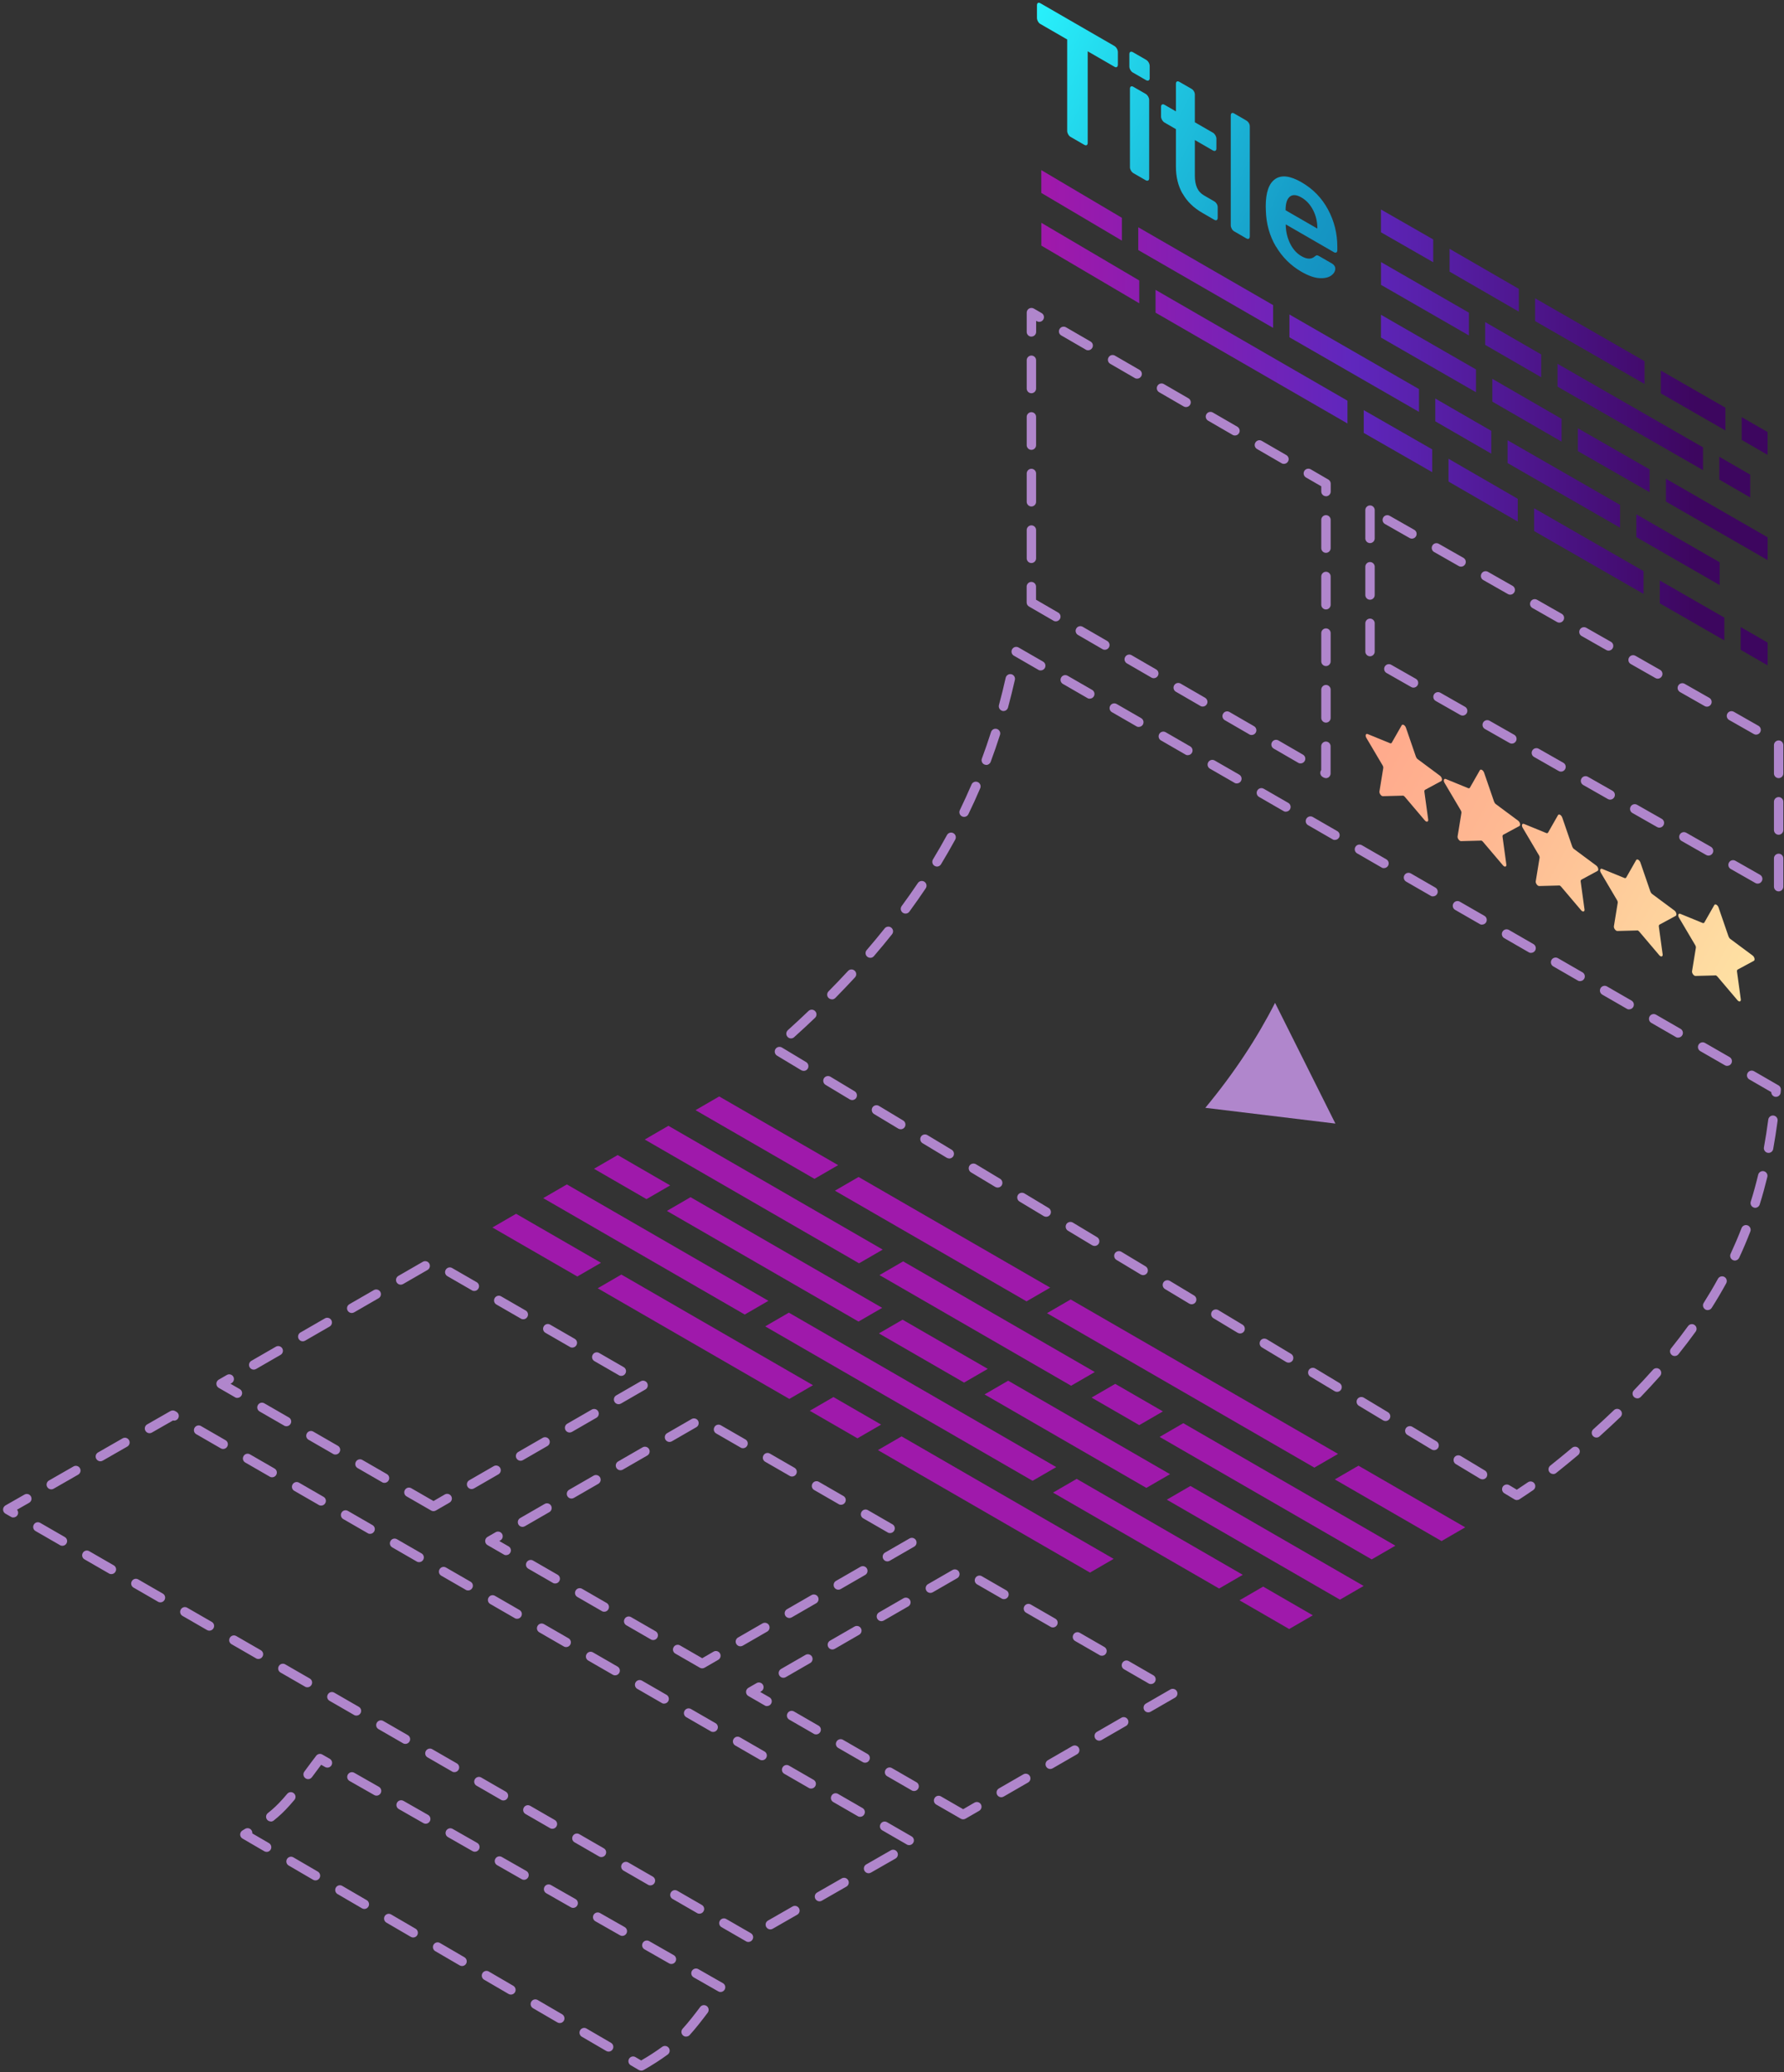 <svg width="427" height="496" viewBox="0 0 427 496" fill="none" xmlns="http://www.w3.org/2000/svg">
<rect x="0" y="0" width="427" height="496" fill="#333333" stroke="none"/>
<path d="M317.369 186.273C317.173 186.273 316.976 186.217 316.794 186.119L316.57 185.992C316.037 185.684 315.855 184.982 316.163 184.449C316.191 184.407 316.205 184.379 316.233 184.337V178.64C316.233 178.023 316.738 177.518 317.355 177.518C317.972 177.518 318.477 178.023 318.477 178.64V185.15C318.477 185.557 318.267 185.922 317.916 186.133C317.748 186.231 317.551 186.287 317.355 186.287L317.369 186.273ZM311.284 182.751C311.087 182.751 310.891 182.709 310.723 182.597L304.861 179.202C304.314 178.893 304.132 178.191 304.455 177.658C304.763 177.111 305.464 176.943 305.997 177.251L311.858 180.647C312.405 180.955 312.588 181.657 312.265 182.19C312.055 182.555 311.676 182.751 311.284 182.751ZM299.575 175.947C299.379 175.947 299.182 175.905 299.014 175.792L293.153 172.397C292.606 172.088 292.424 171.387 292.746 170.854C293.055 170.306 293.756 170.124 294.289 170.447L300.15 173.842C300.697 174.151 300.879 174.852 300.557 175.385C300.346 175.75 299.968 175.947 299.575 175.947ZM317.369 172.986C316.752 172.986 316.247 172.481 316.247 171.864V165.087C316.247 164.47 316.752 163.965 317.369 163.965C317.986 163.965 318.491 164.47 318.491 165.087V171.864C318.491 172.481 317.986 172.986 317.369 172.986ZM287.867 169.142C287.67 169.142 287.474 169.1 287.306 168.988L281.444 165.592C280.912 165.284 280.715 164.582 281.038 164.049C281.346 163.502 282.047 163.333 282.58 163.642L288.441 167.037C288.974 167.346 289.171 168.048 288.848 168.581C288.638 168.946 288.259 169.142 287.867 169.142ZM276.144 162.351C275.948 162.351 275.751 162.309 275.583 162.197L269.722 158.802C269.175 158.493 268.993 157.791 269.315 157.258C269.624 156.711 270.325 156.529 270.858 156.851L276.719 160.247C277.266 160.555 277.448 161.257 277.126 161.79C276.915 162.155 276.537 162.351 276.144 162.351ZM317.369 159.447C316.752 159.447 316.247 158.942 316.247 158.325V151.548C316.247 150.931 316.752 150.426 317.369 150.426C317.986 150.426 318.491 150.931 318.491 151.548V158.325C318.491 158.942 317.986 159.447 317.369 159.447ZM264.436 155.547C264.239 155.547 264.043 155.505 263.875 155.392L258.013 151.997C257.481 151.688 257.284 150.987 257.607 150.454C257.915 149.906 258.616 149.738 259.149 150.047L265.01 153.442C265.543 153.751 265.74 154.452 265.417 154.985C265.207 155.35 264.828 155.547 264.436 155.547ZM252.713 148.742C252.517 148.742 252.32 148.7 252.152 148.588L246.291 145.192C245.94 144.996 245.73 144.617 245.73 144.21V140.422C245.73 139.805 246.235 139.3 246.852 139.3C247.469 139.3 247.974 139.805 247.974 140.422V143.565L253.274 146.637C253.821 146.946 254.003 147.648 253.681 148.181C253.47 148.546 253.092 148.742 252.699 148.742H252.713ZM317.369 145.894C316.752 145.894 316.247 145.389 316.247 144.771V137.995C316.247 137.377 316.752 136.872 317.369 136.872C317.986 136.872 318.491 137.377 318.491 137.995V144.771C318.491 145.389 317.986 145.894 317.369 145.894ZM246.866 134.782C246.249 134.782 245.744 134.277 245.744 133.659V126.883C245.744 126.265 246.249 125.76 246.866 125.76C247.483 125.76 247.988 126.265 247.988 126.883V133.659C247.988 134.277 247.483 134.782 246.866 134.782ZM317.369 132.341C316.752 132.341 316.247 131.835 316.247 131.218V124.442C316.247 123.824 316.752 123.319 317.369 123.319C317.986 123.319 318.491 123.824 318.491 124.442V131.218C318.491 131.835 317.986 132.341 317.369 132.341ZM246.866 121.243C246.249 121.243 245.744 120.738 245.744 120.12V113.344C245.744 112.726 246.249 112.221 246.866 112.221C247.483 112.221 247.988 112.726 247.988 113.344V120.12C247.988 120.738 247.483 121.243 246.866 121.243ZM317.369 118.787C316.752 118.787 316.247 118.282 316.247 117.665V116.416L312.588 114.298C312.055 113.989 311.858 113.288 312.181 112.754C312.489 112.207 313.191 112.039 313.723 112.347L317.944 114.803C318.295 114.999 318.505 115.378 318.505 115.785V117.679C318.505 118.296 318 118.801 317.383 118.801L317.369 118.787ZM307.301 111.043C307.105 111.043 306.909 111.001 306.74 110.888L300.879 107.493C300.332 107.184 300.15 106.483 300.472 105.95C300.781 105.402 301.482 105.22 302.015 105.543L307.876 108.938C308.423 109.247 308.605 109.948 308.283 110.481C308.072 110.846 307.694 111.043 307.301 111.043ZM246.866 107.689C246.249 107.689 245.744 107.184 245.744 106.567V99.79C245.744 99.173 246.249 98.668 246.866 98.668C247.483 98.668 247.988 99.173 247.988 99.79V106.567C247.988 107.184 247.483 107.689 246.866 107.689ZM295.579 104.252C295.382 104.252 295.186 104.21 295.018 104.098L289.157 100.702C288.624 100.394 288.427 99.692 288.75 99.159C289.058 98.612 289.76 98.444 290.292 98.752L296.154 102.147C296.686 102.456 296.883 103.158 296.56 103.691C296.35 104.056 295.971 104.252 295.579 104.252ZM283.87 97.447C283.674 97.447 283.478 97.405 283.309 97.293L277.448 93.898C276.901 93.589 276.719 92.888 277.041 92.354C277.35 91.807 278.051 91.639 278.584 91.948L284.445 95.343C284.992 95.651 285.174 96.353 284.852 96.886C284.641 97.251 284.263 97.447 283.87 97.447ZM246.866 94.136C246.249 94.136 245.744 93.631 245.744 93.014V86.237C245.744 85.62 246.249 85.115 246.866 85.115C247.483 85.115 247.988 85.62 247.988 86.237V93.014C247.988 93.631 247.483 94.136 246.866 94.136ZM272.162 90.643C271.965 90.643 271.769 90.601 271.601 90.488L265.74 87.093C265.193 86.784 265.01 86.083 265.333 85.55C265.641 85.002 266.343 84.82 266.875 85.143L272.737 88.538C273.283 88.847 273.466 89.548 273.143 90.081C272.933 90.446 272.554 90.643 272.162 90.643ZM260.439 83.852C260.243 83.852 260.047 83.81 259.878 83.698L254.017 80.302C253.47 79.994 253.288 79.292 253.61 78.759C253.919 78.212 254.62 78.043 255.153 78.352L261.014 81.748C261.561 82.056 261.743 82.758 261.421 83.291C261.21 83.656 260.832 83.852 260.439 83.852ZM246.866 80.583C246.249 80.583 245.744 80.078 245.744 79.46V74.845C245.744 74.438 245.954 74.073 246.305 73.862C246.655 73.666 247.09 73.666 247.441 73.862L249.306 74.943C249.852 75.251 250.035 75.953 249.712 76.486C249.404 77.033 248.703 77.202 248.17 76.893L248.002 76.795V79.447C248.002 80.064 247.497 80.569 246.88 80.569L246.866 80.583Z" fill="#B086CC"/>
<path d="M425.718 213.379C425.101 213.379 424.596 212.874 424.596 212.257V205.48C424.596 204.863 425.101 204.358 425.718 204.358C426.335 204.358 426.84 204.863 426.84 205.48V212.257C426.84 212.874 426.335 213.379 425.718 213.379ZM420.698 211.527C420.502 211.527 420.32 211.485 420.137 211.373L414.248 208.02C413.701 207.711 413.519 207.024 413.827 206.476C414.136 205.929 414.823 205.747 415.37 206.056L421.259 209.409C421.806 209.717 421.988 210.405 421.68 210.952C421.469 211.317 421.091 211.527 420.698 211.527ZM408.934 204.821C408.737 204.821 408.555 204.779 408.373 204.667L402.483 201.313C401.937 201.005 401.754 200.317 402.063 199.77C402.371 199.223 403.058 199.04 403.605 199.349L409.495 202.702C410.041 203.011 410.224 203.698 409.915 204.246C409.705 204.61 409.326 204.821 408.934 204.821ZM425.718 199.826C425.101 199.826 424.596 199.321 424.596 198.704V191.927C424.596 191.31 425.101 190.805 425.718 190.805C426.335 190.805 426.84 191.31 426.84 191.927V198.704C426.84 199.321 426.335 199.826 425.718 199.826ZM397.169 198.128C396.973 198.128 396.79 198.086 396.608 197.974L390.719 194.621C390.172 194.312 389.99 193.625 390.298 193.078C390.607 192.53 391.294 192.348 391.841 192.657L397.73 196.01C398.277 196.319 398.459 197.006 398.151 197.553C397.94 197.918 397.562 198.128 397.169 198.128ZM385.39 191.422C385.194 191.422 385.012 191.38 384.83 191.268L378.94 187.914C378.393 187.606 378.211 186.918 378.52 186.371C378.828 185.824 379.515 185.642 380.062 185.95L385.951 189.303C386.498 189.612 386.681 190.3 386.372 190.847C386.162 191.212 385.783 191.422 385.39 191.422ZM425.718 186.273C425.101 186.273 424.596 185.768 424.596 185.15V178.374C424.596 177.757 425.101 177.251 425.718 177.251C426.335 177.251 426.84 177.757 426.84 178.374V185.15C426.84 185.768 426.335 186.273 425.718 186.273ZM373.626 184.716C373.43 184.716 373.247 184.673 373.065 184.561L367.176 181.208C366.629 180.899 366.447 180.212 366.755 179.665C367.064 179.117 367.751 178.935 368.298 179.244L374.187 182.597C374.734 182.906 374.916 183.593 374.607 184.14C374.397 184.505 374.019 184.716 373.626 184.716ZM361.861 178.009C361.665 178.009 361.483 177.967 361.3 177.855L355.411 174.502C354.864 174.193 354.682 173.505 354.99 172.958C355.299 172.411 355.986 172.229 356.533 172.537L362.422 175.891C362.969 176.199 363.151 176.887 362.843 177.434C362.633 177.799 362.254 178.009 361.861 178.009ZM420.32 175.862C420.123 175.862 419.941 175.82 419.759 175.708L413.869 172.355C413.323 172.046 413.14 171.359 413.449 170.812C413.757 170.264 414.444 170.082 414.991 170.391L420.881 173.744C421.427 174.053 421.61 174.74 421.301 175.287C421.091 175.652 420.712 175.862 420.32 175.862ZM350.083 171.303C349.886 171.303 349.704 171.261 349.522 171.148L343.633 167.795C343.086 167.486 342.903 166.799 343.212 166.252C343.52 165.705 344.207 165.522 344.754 165.831L350.644 169.184C351.19 169.493 351.373 170.18 351.064 170.727C350.854 171.092 350.475 171.303 350.083 171.303ZM408.555 169.17C408.359 169.17 408.177 169.128 407.994 169.016L402.105 165.662C401.558 165.354 401.376 164.666 401.684 164.119C401.993 163.572 402.68 163.39 403.227 163.698L409.116 167.051C409.663 167.36 409.845 168.048 409.537 168.595C409.326 168.96 408.948 169.17 408.555 169.17ZM338.318 164.61C338.122 164.61 337.94 164.568 337.757 164.456L331.868 161.103C331.321 160.794 331.139 160.106 331.447 159.559C331.756 159.012 332.443 158.83 332.99 159.138L338.879 162.492C339.426 162.8 339.608 163.488 339.3 164.035C339.089 164.4 338.711 164.61 338.318 164.61ZM396.777 162.464C396.58 162.464 396.398 162.421 396.216 162.309L390.326 158.956C389.779 158.647 389.597 157.96 389.906 157.413C390.214 156.865 390.901 156.683 391.448 156.992L397.337 160.345C397.884 160.654 398.067 161.341 397.758 161.888C397.548 162.253 397.169 162.464 396.777 162.464ZM327.914 157.104C327.297 157.104 326.792 156.599 326.792 155.982V149.205C326.792 148.588 327.297 148.083 327.914 148.083C328.531 148.083 329.036 148.588 329.036 149.205V155.982C329.036 156.599 328.531 157.104 327.914 157.104ZM385.012 155.757C384.816 155.757 384.633 155.715 384.451 155.603L378.562 152.25C378.015 151.941 377.833 151.253 378.141 150.706C378.45 150.159 379.137 149.977 379.684 150.285L385.573 153.639C386.12 153.947 386.302 154.635 385.993 155.182C385.783 155.547 385.405 155.757 385.012 155.757ZM373.233 149.051C373.037 149.051 372.855 149.009 372.672 148.896L366.783 145.543C366.236 145.234 366.054 144.547 366.362 144C366.671 143.453 367.358 143.27 367.905 143.579L373.794 146.932C374.341 147.241 374.523 147.928 374.215 148.475C374.005 148.84 373.626 149.051 373.233 149.051ZM327.914 143.565C327.297 143.565 326.792 143.06 326.792 142.442V135.666C326.792 135.048 327.297 134.543 327.914 134.543C328.531 134.543 329.036 135.048 329.036 135.666V142.442C329.036 143.06 328.531 143.565 327.914 143.565ZM361.469 142.358C361.272 142.358 361.09 142.316 360.908 142.204L355.019 138.851C354.472 138.542 354.289 137.854 354.598 137.307C354.906 136.76 355.593 136.578 356.14 136.886L362.03 140.24C362.577 140.548 362.759 141.236 362.45 141.783C362.24 142.148 361.861 142.358 361.469 142.358ZM349.704 135.652C349.508 135.652 349.326 135.61 349.143 135.497L343.254 132.144C342.707 131.835 342.525 131.148 342.833 130.601C343.142 130.054 343.829 129.871 344.376 130.18L350.265 133.533C350.812 133.842 350.994 134.529 350.686 135.076C350.475 135.441 350.097 135.652 349.704 135.652ZM327.914 130.012C327.297 130.012 326.792 129.506 326.792 128.889V122.113C326.792 121.495 327.297 120.99 327.914 120.99C328.531 120.99 329.036 121.495 329.036 122.113V128.889C329.036 129.506 328.531 130.012 327.914 130.012ZM337.94 128.945C337.743 128.945 337.561 128.903 337.379 128.791L331.489 125.438C330.943 125.129 330.76 124.442 331.069 123.894C331.377 123.347 332.064 123.165 332.611 123.473L338.5 126.827C339.047 127.135 339.23 127.823 338.921 128.37C338.711 128.735 338.332 128.945 337.94 128.945Z" fill="#B086CC"/>
<path d="M255.672 32.151C255.503 31.87 255.433 31.603 255.433 31.337V9.45L249.025 5.746C248.787 5.619 248.59 5.409 248.436 5.128C248.282 4.848 248.198 4.567 248.198 4.272V1.298C248.198 1.003 248.268 0.807 248.422 0.709C248.576 0.61 248.773 0.639 249.025 0.779L266.707 10.993C266.959 11.147 267.17 11.358 267.324 11.638C267.478 11.919 267.562 12.199 267.562 12.494V15.469C267.562 15.763 267.478 15.945 267.324 16.044C267.156 16.142 266.959 16.114 266.707 15.96L260.341 12.284V34.185C260.341 34.451 260.271 34.634 260.117 34.732C259.962 34.83 259.766 34.802 259.514 34.662L256.26 32.782C256.022 32.656 255.826 32.445 255.672 32.164V32.151Z" fill="url(#paint0_linear_250_4705)"/>
<path d="M270.549 16.717C270.381 16.437 270.311 16.17 270.311 15.903V12.999C270.311 12.704 270.395 12.508 270.549 12.424C270.703 12.34 270.899 12.354 271.138 12.48L274.321 14.318C274.573 14.472 274.784 14.683 274.938 14.963C275.092 15.244 275.176 15.525 275.176 15.819V18.724C275.176 18.99 275.092 19.158 274.91 19.257C274.742 19.341 274.531 19.313 274.307 19.186L271.124 17.349C270.899 17.222 270.703 17.012 270.535 16.731L270.549 16.717ZM270.689 40.835C270.535 40.555 270.451 40.288 270.451 40.021V21.263C270.451 20.968 270.535 20.786 270.689 20.702C270.857 20.618 271.054 20.646 271.278 20.786L274.223 22.484C274.447 22.61 274.643 22.82 274.812 23.101C274.966 23.381 275.05 23.648 275.05 23.915V42.673C275.05 42.94 274.966 43.122 274.812 43.206C274.657 43.291 274.447 43.276 274.223 43.15L271.278 41.453C271.054 41.312 270.857 41.116 270.689 40.835Z" fill="url(#paint1_linear_250_4705)"/>
<path d="M283.043 46.363C281.977 44.497 281.458 42.336 281.458 39.895V30.916L278.724 29.33C278.5 29.204 278.303 28.994 278.135 28.713C277.981 28.432 277.897 28.166 277.897 27.899V25.556C277.897 25.29 277.981 25.107 278.135 25.023C278.289 24.925 278.486 24.953 278.724 25.079L281.458 26.665V20.07C281.458 19.776 281.542 19.593 281.697 19.509C281.865 19.425 282.061 19.467 282.286 19.593L285.16 21.249C285.413 21.389 285.623 21.6 285.763 21.852C285.917 22.105 285.988 22.385 285.988 22.68V29.274L290.32 31.772C290.545 31.898 290.741 32.108 290.909 32.389C291.064 32.67 291.148 32.936 291.148 33.203V35.546C291.148 35.812 291.064 35.995 290.909 36.079C290.741 36.177 290.545 36.149 290.32 36.023L285.988 33.525V42.07C285.988 43.206 286.156 44.174 286.506 44.946C286.857 45.732 287.418 46.349 288.203 46.798L290.629 48.201C290.881 48.341 291.078 48.552 291.232 48.804C291.386 49.057 291.456 49.337 291.456 49.632V52.13C291.456 52.396 291.372 52.578 291.232 52.677C291.078 52.775 290.881 52.747 290.629 52.607L287.796 50.965C285.693 49.758 284.109 48.215 283.057 46.335L283.043 46.363Z" fill="url(#paint2_linear_250_4705)"/>
<path d="M294.821 54.767C294.667 54.487 294.583 54.22 294.583 53.953V27.647C294.583 27.352 294.667 27.17 294.821 27.086C294.976 27.001 295.172 27.029 295.41 27.17L298.313 28.853C298.565 29.008 298.762 29.204 298.916 29.457C299.07 29.723 299.14 29.99 299.14 30.285V56.591C299.14 56.858 299.056 57.04 298.916 57.138C298.762 57.237 298.565 57.209 298.313 57.068L295.41 55.385C295.172 55.244 294.976 55.048 294.821 54.767Z" fill="url(#paint3_linear_250_4705)"/>
<path d="M305.38 59.004C303.866 56.437 303.066 53.561 302.982 50.39L302.954 49.38C302.954 46.069 303.711 43.894 305.226 42.856C306.74 41.817 308.829 42.084 311.508 43.627C314.256 45.213 316.373 47.387 317.86 50.151C319.346 52.915 320.089 55.89 320.089 59.075V59.902C320.089 60.169 320.005 60.351 319.851 60.435C319.697 60.52 319.486 60.506 319.234 60.351L307.75 53.715V54.038C307.792 55.553 308.142 56.97 308.801 58.317C309.46 59.664 310.372 60.674 311.522 61.333C312.84 62.091 313.905 62.105 314.733 61.361C314.943 61.193 315.097 61.109 315.209 61.109C315.322 61.109 315.518 61.193 315.798 61.347L318.841 63.101C319.051 63.227 319.234 63.396 319.374 63.606C319.528 63.831 319.598 64.055 319.598 64.294C319.598 64.925 319.276 65.486 318.617 65.963C317.958 66.44 317.018 66.651 315.798 66.581C314.578 66.511 313.162 66.005 311.536 65.079C308.956 63.592 306.908 61.558 305.394 58.99L305.38 59.004ZM315.308 54.725V54.641C315.308 53.084 314.971 51.624 314.284 50.292C313.597 48.959 312.671 47.949 311.494 47.275C310.316 46.588 309.39 46.532 308.717 47.079C308.044 47.626 307.708 48.692 307.708 50.249V50.334L315.294 54.711L315.308 54.725Z" fill="url(#paint4_linear_250_4705)"/>
<path d="M416.87 99.847V105.304L423.068 108.882V103.424L416.87 99.847ZM416.632 155.561L423.082 159.279V153.821L416.632 150.103V155.561ZM351.583 74.845L330.55 62.736V68.194L351.583 80.302V74.845ZM411.514 114.803L418.917 119.082V113.624L411.514 109.345V114.803ZM363.53 69.148L346.956 59.566V65.023L363.53 74.606V69.148ZM412.972 97.588L397.519 88.706V94.164L412.972 103.045V97.588ZM393.621 86.462L367.428 71.407V76.865L393.621 91.919V86.462ZM387.76 120.864L360.838 105.388V110.846L387.76 126.322V120.864ZM407.615 107.086L372.798 87.093V92.551L407.615 112.544V107.086ZM373.766 100.267L357.192 90.685V96.142L373.766 105.725V100.267ZM368.886 84.848L355.481 77.103V82.561L368.886 90.306V84.848ZM397.267 144.421L412.719 153.302V147.844L397.267 138.963V144.421ZM391.658 128.58L411.598 140.057V134.599L391.658 123.123V128.58ZM346.703 115.28L363.277 124.862V119.405L346.703 109.822V115.28ZM377.664 107.984L394.827 117.819V112.361L377.664 102.526V107.984ZM398.739 120.064L423.082 134.08V128.623L398.739 114.606V120.064ZM356.939 103.144L343.534 95.399V100.857L356.939 108.601V103.144ZM353.28 88.44L330.536 75.35V80.807L353.28 93.898V88.44ZM326.413 103.635L342.805 113.035V107.577L326.413 98.177V103.635ZM367.19 127.121L393.383 142.176V136.718L367.19 121.664V127.121ZM276.579 74.845L322.515 101.376V95.918L276.579 69.387V74.845ZM343.043 57.321L330.536 50.151V55.609L343.043 62.779V57.321ZM339.636 93.14L308.619 75.279V80.737L339.636 98.598V93.14ZM272.68 67.142L249.249 53.336V58.794L272.68 72.6V67.142ZM304.721 73.035L272.442 54.403V59.86L304.721 78.492V73.035ZM268.53 52.144L249.235 40.723V46.181L268.53 57.601V52.144Z" fill="url(#paint5_linear_250_4705)"/>
<path d="M363.081 359.098C362.885 359.098 362.675 359.042 362.506 358.943L360.067 357.47C359.534 357.147 359.365 356.46 359.674 355.913C359.996 355.38 360.698 355.211 361.23 355.52L363.053 356.614C364.007 355.983 364.89 355.394 365.703 354.832C366.222 354.482 366.923 354.608 367.274 355.127C367.624 355.646 367.498 356.348 366.979 356.698C365.998 357.372 364.89 358.116 363.684 358.901C363.502 359.028 363.278 359.084 363.067 359.084L363.081 359.098ZM354.836 354.131C354.64 354.131 354.444 354.075 354.261 353.977L348.456 350.483C347.923 350.16 347.755 349.473 348.064 348.926C348.386 348.393 349.073 348.224 349.62 348.533L355.425 352.026C355.958 352.349 356.126 353.037 355.818 353.584C355.607 353.935 355.229 354.131 354.85 354.131H354.836ZM371.761 352.854C371.424 352.854 371.102 352.714 370.878 352.433C370.485 351.942 370.569 351.241 371.06 350.848C372.855 349.417 374.593 347.986 376.276 346.583C376.753 346.19 377.468 346.232 377.861 346.723C378.267 347.2 378.197 347.916 377.72 348.308C376.024 349.739 374.271 351.171 372.462 352.616C372.252 352.784 371.999 352.868 371.761 352.868V352.854ZM343.24 347.144C343.044 347.144 342.847 347.088 342.665 346.99L336.86 343.496C336.327 343.173 336.159 342.486 336.467 341.939C336.79 341.406 337.491 341.237 338.024 341.546L343.829 345.039C344.362 345.362 344.53 346.049 344.222 346.597C344.011 346.947 343.633 347.144 343.254 347.144H343.24ZM382.109 344.127C381.801 344.127 381.492 344.001 381.268 343.749C380.847 343.286 380.889 342.57 381.352 342.149C383.063 340.62 384.703 339.09 386.288 337.575C386.737 337.14 387.452 337.154 387.886 337.617C388.321 338.066 388.307 338.782 387.844 339.217C386.246 340.746 384.577 342.289 382.852 343.847C382.642 344.043 382.376 344.127 382.095 344.127H382.109ZM331.63 340.171C331.433 340.171 331.237 340.115 331.055 340.016L325.25 336.523C324.717 336.2 324.548 335.513 324.857 334.966C325.179 334.432 325.867 334.264 326.413 334.573L332.219 338.066C332.751 338.389 332.92 339.076 332.611 339.624C332.401 339.974 332.022 340.171 331.644 340.171H331.63ZM391.883 334.741C391.602 334.741 391.322 334.629 391.098 334.418C390.649 333.983 390.635 333.268 391.069 332.819C392.668 331.163 394.182 329.522 395.641 327.894C396.061 327.431 396.762 327.389 397.239 327.796C397.702 328.203 397.744 328.919 397.337 329.396C395.865 331.051 394.323 332.721 392.71 334.404C392.486 334.629 392.191 334.755 391.897 334.755L391.883 334.741ZM320.019 333.184C319.823 333.184 319.627 333.128 319.444 333.029L313.639 329.536C313.106 329.213 312.938 328.526 313.247 327.979C313.569 327.445 314.256 327.277 314.803 327.586L320.608 331.079C321.141 331.402 321.309 332.089 321.001 332.637C320.791 332.987 320.412 333.184 320.033 333.184H320.019ZM308.423 326.197C308.227 326.197 308.03 326.141 307.848 326.042L302.043 322.549C301.51 322.226 301.342 321.539 301.65 320.991C301.959 320.444 302.66 320.29 303.207 320.599L309.012 324.092C309.545 324.415 309.713 325.102 309.405 325.65C309.194 326 308.816 326.197 308.437 326.197H308.423ZM400.843 324.611C400.591 324.611 400.338 324.527 400.142 324.359C399.651 323.966 399.581 323.25 399.974 322.773C401.39 321.006 402.764 319.21 404.04 317.442C404.405 316.937 405.106 316.824 405.61 317.189C406.115 317.554 406.227 318.256 405.863 318.761C404.559 320.571 403.171 322.394 401.726 324.19C401.502 324.471 401.179 324.611 400.843 324.611ZM296.813 319.21C296.616 319.21 296.42 319.153 296.238 319.055L290.433 315.562C289.9 315.239 289.731 314.552 290.04 314.004C290.362 313.471 291.05 313.303 291.596 313.612L297.402 317.105C297.934 317.428 298.103 318.115 297.794 318.662C297.584 319.013 297.205 319.21 296.827 319.21H296.813ZM408.737 313.626C408.527 313.626 408.317 313.569 408.134 313.443C407.602 313.106 407.447 312.405 407.784 311.886C408.99 309.978 410.14 308.042 411.191 306.119C411.486 305.572 412.187 305.376 412.72 305.67C413.267 305.965 413.463 306.653 413.168 307.2C412.089 309.164 410.925 311.156 409.691 313.092C409.481 313.429 409.116 313.612 408.737 313.612V313.626ZM285.216 312.223C285.02 312.223 284.824 312.166 284.641 312.068L278.836 308.575C278.303 308.252 278.135 307.564 278.444 307.017C278.752 306.47 279.467 306.316 280 306.624L285.805 310.118C286.338 310.441 286.506 311.128 286.198 311.675C285.988 312.026 285.609 312.223 285.23 312.223H285.216ZM273.606 305.249C273.41 305.249 273.213 305.193 273.031 305.095L267.226 301.602C266.693 301.279 266.525 300.591 266.833 300.044C267.156 299.511 267.843 299.343 268.39 299.651L274.195 303.145C274.728 303.468 274.896 304.155 274.588 304.702C274.377 305.053 273.999 305.249 273.62 305.249H273.606ZM415.244 301.756C415.089 301.756 414.921 301.728 414.767 301.644C414.206 301.377 413.954 300.704 414.22 300.142C415.146 298.136 416.029 296.074 416.842 293.983C417.067 293.408 417.712 293.113 418.3 293.338C418.875 293.562 419.17 294.222 418.946 294.797C418.118 296.93 417.221 299.048 416.267 301.097C416.071 301.503 415.664 301.756 415.244 301.756ZM261.996 298.262C261.799 298.262 261.603 298.206 261.421 298.108L255.616 294.615C255.083 294.292 254.915 293.604 255.223 293.057C255.546 292.524 256.247 292.356 256.779 292.664L262.585 296.158C263.117 296.481 263.286 297.168 262.977 297.715C262.767 298.066 262.388 298.262 262.01 298.262H261.996ZM250.399 291.275C250.203 291.275 250.007 291.219 249.824 291.121L244.019 287.627C243.486 287.305 243.318 286.617 243.627 286.07C243.949 285.537 244.636 285.369 245.183 285.677L250.988 289.171C251.521 289.494 251.689 290.181 251.381 290.728C251.171 291.079 250.792 291.275 250.413 291.275H250.399ZM420.123 289.129C420.011 289.129 419.899 289.115 419.787 289.073C419.198 288.89 418.861 288.259 419.044 287.656C419.703 285.565 420.292 283.39 420.824 281.202C420.979 280.598 421.582 280.234 422.185 280.374C422.788 280.528 423.166 281.132 423.012 281.735C422.465 283.966 421.862 286.182 421.189 288.329C421.035 288.806 420.586 289.129 420.109 289.129H420.123ZM238.789 284.288C238.593 284.288 238.396 284.232 238.214 284.134L232.409 280.64C231.876 280.318 231.708 279.63 232.016 279.083C232.339 278.55 233.026 278.382 233.573 278.69L239.378 282.184C239.911 282.506 240.079 283.194 239.771 283.741C239.56 284.092 239.182 284.288 238.803 284.288H238.789ZM227.193 277.315C226.996 277.315 226.8 277.259 226.618 277.161L220.813 273.667C220.28 273.345 220.112 272.657 220.42 272.11C220.743 271.577 221.444 271.409 221.977 271.731L227.782 275.225C228.315 275.547 228.483 276.235 228.174 276.782C227.964 277.133 227.585 277.329 227.207 277.329L227.193 277.315ZM423.32 275.982C423.32 275.982 423.18 275.982 423.11 275.968C422.493 275.856 422.086 275.267 422.199 274.649C422.591 272.517 422.928 270.286 423.236 268.013C423.32 267.396 423.895 266.961 424.498 267.045C425.115 267.129 425.55 267.69 425.466 268.308C425.157 270.609 424.807 272.882 424.414 275.056C424.316 275.604 423.839 275.982 423.306 275.982H423.32ZM215.582 270.328C215.386 270.328 215.19 270.272 215.008 270.174L209.202 266.68C208.67 266.358 208.501 265.67 208.81 265.123C209.132 264.59 209.819 264.421 210.366 264.73L216.171 268.224C216.704 268.546 216.872 269.234 216.564 269.781C216.354 270.132 215.975 270.328 215.596 270.328H215.582ZM203.972 263.341C203.776 263.341 203.579 263.285 203.397 263.187L197.592 259.693C197.059 259.371 196.891 258.683 197.199 258.136C197.522 257.603 198.223 257.434 198.756 257.743L204.561 261.237C205.094 261.559 205.262 262.247 204.954 262.794C204.743 263.145 204.365 263.341 203.986 263.341H203.972ZM425.087 262.569C425.087 262.569 425.017 262.569 424.989 262.569C424.4 262.527 423.951 262.022 423.951 261.433L418.707 258.402C418.16 258.094 417.978 257.406 418.286 256.859C418.595 256.312 419.282 256.13 419.829 256.438L425.69 259.82C426.069 260.044 426.279 260.451 426.251 260.886L426.195 261.531C426.153 262.12 425.648 262.569 425.073 262.569H425.087ZM192.376 256.354C192.179 256.354 191.983 256.298 191.787 256.2L185.982 252.706C185.449 252.383 185.281 251.696 185.589 251.149C185.912 250.616 186.599 250.447 187.146 250.756L192.951 254.25C193.484 254.572 193.652 255.26 193.343 255.807C193.133 256.158 192.754 256.354 192.376 256.354ZM413.407 255.161C413.21 255.161 413.028 255.119 412.846 255.007L406.971 251.626C406.424 251.317 406.241 250.63 406.55 250.083C406.858 249.535 407.56 249.353 408.092 249.662L413.968 253.043C414.514 253.352 414.697 254.039 414.388 254.586C414.178 254.951 413.799 255.147 413.407 255.147V255.161ZM189.333 248.581C189.024 248.581 188.716 248.455 188.492 248.202C188.071 247.739 188.113 247.024 188.576 246.603C190.272 245.074 191.913 243.544 193.512 242.015C193.96 241.58 194.675 241.594 195.11 242.057C195.545 242.506 195.531 243.222 195.068 243.657C193.455 245.2 191.787 246.743 190.076 248.287C189.866 248.483 189.585 248.581 189.319 248.581H189.333ZM401.67 248.399C401.474 248.399 401.278 248.357 401.109 248.245L395.248 244.863C394.701 244.555 394.519 243.867 394.827 243.32C395.136 242.773 395.823 242.59 396.37 242.899L402.231 246.28C402.778 246.589 402.96 247.276 402.652 247.824C402.441 248.188 402.063 248.385 401.67 248.385V248.399ZM389.934 241.636C389.737 241.636 389.541 241.594 389.373 241.482L383.512 238.101C382.965 237.792 382.782 237.105 383.091 236.557C383.399 236.01 384.1 235.828 384.633 236.136L390.495 239.518C391.041 239.826 391.224 240.514 390.915 241.061C390.705 241.426 390.326 241.622 389.934 241.622V241.636ZM199.12 239.223C198.84 239.223 198.546 239.111 198.321 238.9C197.872 238.465 197.872 237.75 198.321 237.301C199.92 235.673 201.476 234.06 202.977 232.432C203.397 231.969 204.112 231.955 204.575 232.376C205.038 232.797 205.066 233.513 204.631 233.976C203.117 235.617 201.546 237.259 199.934 238.9C199.709 239.125 199.429 239.237 199.134 239.237L199.12 239.223ZM378.197 234.874C378.001 234.874 377.805 234.832 377.636 234.719L371.775 231.338C371.228 231.029 371.046 230.342 371.354 229.795C371.663 229.248 372.35 229.065 372.897 229.374L378.758 232.755C379.305 233.064 379.487 233.751 379.179 234.298C378.968 234.663 378.59 234.86 378.197 234.86V234.874ZM208.305 229.276C208.039 229.276 207.786 229.191 207.562 229.009C207.085 228.602 207.043 227.887 207.45 227.424C208.936 225.698 210.366 223.972 211.74 222.246C212.133 221.755 212.848 221.685 213.325 222.064C213.816 222.457 213.9 223.158 213.507 223.65C212.119 225.403 210.661 227.143 209.16 228.897C208.936 229.163 208.613 229.29 208.305 229.29V229.276ZM366.461 228.111C366.264 228.111 366.068 228.069 365.9 227.957L360.038 224.576C359.492 224.267 359.309 223.579 359.618 223.032C359.926 222.485 360.613 222.303 361.16 222.611L367.022 225.993C367.568 226.301 367.751 226.989 367.442 227.536C367.232 227.901 366.853 228.097 366.461 228.097V228.111ZM354.724 221.349C354.528 221.349 354.331 221.306 354.163 221.194L348.288 217.813C347.741 217.504 347.559 216.817 347.867 216.27C348.176 215.722 348.877 215.54 349.41 215.849L355.285 219.23C355.832 219.539 356.014 220.226 355.706 220.773C355.495 221.138 355.117 221.335 354.724 221.335V221.349ZM216.732 218.697C216.494 218.697 216.27 218.627 216.059 218.472C215.554 218.108 215.442 217.392 215.821 216.887C217.167 215.049 218.457 213.225 219.691 211.387C220.041 210.868 220.743 210.742 221.261 211.078C221.78 211.429 221.92 212.131 221.57 212.65C220.322 214.516 219.018 216.368 217.658 218.234C217.433 218.542 217.097 218.697 216.746 218.697H216.732ZM342.988 214.586C342.791 214.586 342.595 214.544 342.427 214.432L336.565 211.05C336.019 210.742 335.836 210.054 336.145 209.507C336.453 208.96 337.14 208.777 337.687 209.086L343.548 212.467C344.095 212.776 344.278 213.464 343.969 214.011C343.759 214.376 343.38 214.572 342.988 214.572V214.586ZM331.251 207.823C331.055 207.823 330.858 207.781 330.69 207.669L324.829 204.288C324.282 203.979 324.1 203.292 324.408 202.744C324.717 202.197 325.404 202.015 325.951 202.324L331.812 205.705C332.359 206.013 332.541 206.701 332.233 207.248C332.022 207.613 331.644 207.809 331.251 207.809V207.823ZM224.276 207.445C224.08 207.445 223.869 207.388 223.687 207.276C223.154 206.953 222.986 206.252 223.309 205.719C224.472 203.797 225.608 201.832 226.66 199.896C226.954 199.349 227.641 199.153 228.188 199.447C228.735 199.742 228.931 200.429 228.637 200.977C227.557 202.941 226.422 204.933 225.23 206.897C225.019 207.248 224.641 207.445 224.262 207.445H224.276ZM319.515 201.075C319.318 201.075 319.122 201.033 318.954 200.92L313.092 197.539C312.545 197.231 312.363 196.543 312.672 195.996C312.98 195.449 313.681 195.266 314.214 195.575L320.075 198.956C320.622 199.265 320.805 199.952 320.496 200.5C320.286 200.864 319.907 201.061 319.515 201.061V201.075ZM230.754 195.547C230.586 195.547 230.418 195.505 230.264 195.435C229.703 195.168 229.464 194.481 229.745 193.919C230.712 191.913 231.652 189.851 232.535 187.802C232.774 187.227 233.447 186.96 234.022 187.213C234.596 187.465 234.863 188.125 234.61 188.7C233.727 190.777 232.774 192.867 231.778 194.916C231.582 195.322 231.175 195.547 230.768 195.547H230.754ZM307.778 194.312C307.582 194.312 307.385 194.27 307.217 194.158L301.356 190.777C300.809 190.468 300.627 189.78 300.935 189.233C301.244 188.686 301.931 188.504 302.478 188.812L308.339 192.194C308.886 192.502 309.068 193.19 308.76 193.737C308.549 194.102 308.171 194.298 307.778 194.298V194.312ZM296.041 187.55C295.845 187.55 295.649 187.508 295.481 187.395L289.605 184.014C289.058 183.705 288.876 183.018 289.185 182.471C289.493 181.923 290.194 181.741 290.727 182.05L296.602 185.431C297.149 185.74 297.331 186.427 297.023 186.974C296.813 187.339 296.434 187.536 296.041 187.536V187.55ZM236.069 183.102C235.943 183.102 235.802 183.074 235.676 183.032C235.087 182.821 234.793 182.162 235.017 181.587C235.788 179.51 236.517 177.378 237.205 175.231C237.401 174.642 238.032 174.305 238.621 174.502C239.21 174.698 239.546 175.329 239.35 175.919C238.649 178.093 237.906 180.268 237.12 182.372C236.952 182.821 236.517 183.116 236.069 183.116V183.102ZM284.305 180.787C284.109 180.787 283.912 180.745 283.744 180.633L277.883 177.251C277.336 176.943 277.154 176.255 277.462 175.708C277.771 175.161 278.458 174.979 279.005 175.287L284.866 178.668C285.413 178.977 285.595 179.665 285.286 180.212C285.076 180.577 284.698 180.773 284.305 180.773V180.787ZM272.568 174.024C272.372 174.024 272.176 173.982 272.008 173.87L266.146 170.489C265.599 170.18 265.417 169.493 265.726 168.946C266.034 168.398 266.721 168.216 267.268 168.525L273.129 171.906C273.676 172.215 273.858 172.902 273.55 173.449C273.34 173.814 272.961 174.01 272.568 174.01V174.024ZM240.191 170.208C240.093 170.208 239.995 170.208 239.897 170.166C239.294 169.998 238.943 169.38 239.098 168.777C239.686 166.616 240.219 164.442 240.71 162.253C240.85 161.65 241.439 161.271 242.056 161.397C242.659 161.538 243.052 162.141 242.912 162.744C242.407 164.961 241.86 167.178 241.271 169.366C241.131 169.872 240.682 170.208 240.177 170.208H240.191ZM260.832 167.262C260.636 167.262 260.439 167.22 260.271 167.108L254.41 163.726C253.863 163.418 253.681 162.73 253.989 162.183C254.298 161.636 254.985 161.453 255.531 161.762L261.393 165.143C261.94 165.452 262.122 166.139 261.813 166.687C261.603 167.051 261.224 167.248 260.832 167.248V167.262ZM249.095 160.499C248.899 160.499 248.703 160.457 248.534 160.345L242.673 156.964C242.126 156.655 241.944 155.968 242.253 155.42C242.561 154.873 243.248 154.691 243.795 154.999L249.656 158.381C250.203 158.689 250.385 159.377 250.077 159.924C249.867 160.289 249.488 160.485 249.095 160.485V160.499Z" fill="#B086CC"/>
<path d="M103.742 361.749C103.546 361.749 103.349 361.693 103.181 361.595L97.32 358.214C96.773 357.905 96.591 357.218 96.913 356.67C97.222 356.123 97.923 355.941 98.456 356.264L103.756 359.322L106.462 357.751C106.995 357.442 107.682 357.624 108.005 358.158C108.313 358.705 108.131 359.392 107.598 359.701L104.317 361.595C104.148 361.693 103.952 361.749 103.756 361.749H103.742ZM112.884 356.46C112.492 356.46 112.113 356.264 111.903 355.899C111.594 355.352 111.777 354.664 112.309 354.355L118.171 350.974C118.703 350.665 119.405 350.848 119.713 351.381C120.022 351.928 119.839 352.616 119.306 352.924L113.445 356.306C113.263 356.404 113.067 356.46 112.884 356.46ZM92.019 354.973C91.823 354.973 91.627 354.931 91.458 354.818L85.597 351.437C85.05 351.128 84.868 350.441 85.191 349.894C85.499 349.361 86.2 349.164 86.733 349.487L92.594 352.868C93.141 353.177 93.323 353.864 93.001 354.412C92.79 354.776 92.412 354.973 92.019 354.973ZM124.607 349.683C124.214 349.683 123.836 349.487 123.625 349.122C123.317 348.575 123.499 347.887 124.032 347.579L129.893 344.197C130.426 343.875 131.127 344.071 131.436 344.604C131.744 345.152 131.562 345.839 131.029 346.148L125.168 349.529C124.985 349.627 124.789 349.683 124.607 349.683ZM80.283 348.196C80.087 348.196 79.89 348.154 79.722 348.042L73.861 344.66C73.314 344.352 73.132 343.664 73.454 343.117C73.763 342.57 74.464 342.388 74.996 342.71L80.858 346.092C81.405 346.4 81.587 347.088 81.264 347.635C81.054 348 80.675 348.196 80.283 348.196ZM136.343 342.921C135.951 342.921 135.572 342.724 135.362 342.36C135.053 341.812 135.236 341.125 135.768 340.816L141.63 337.435C142.177 337.126 142.864 337.309 143.172 337.842C143.481 338.389 143.298 339.076 142.765 339.385L136.904 342.766C136.722 342.865 136.526 342.921 136.343 342.921ZM68.56 341.419C68.364 341.419 68.168 341.377 67.999 341.265L62.138 337.884C61.591 337.575 61.409 336.888 61.731 336.341C62.04 335.793 62.727 335.611 63.274 335.934L69.135 339.315C69.682 339.624 69.864 340.311 69.542 340.858C69.332 341.223 68.953 341.419 68.56 341.419ZM148.066 336.144C147.673 336.144 147.295 335.948 147.084 335.583C146.776 335.036 146.958 334.348 147.491 334.04L153.352 330.658C153.885 330.35 154.586 330.532 154.895 331.065C155.203 331.612 155.021 332.3 154.488 332.608L148.627 335.99C148.444 336.088 148.248 336.144 148.066 336.144ZM56.824 334.643C56.627 334.643 56.431 334.601 56.263 334.489L52.351 332.23C52 332.033 51.79 331.654 51.79 331.248C51.79 330.841 52 330.476 52.351 330.265L54.3 329.143C54.833 328.834 55.534 329.017 55.842 329.55C56.151 330.097 55.968 330.785 55.436 331.093L55.169 331.248L57.385 332.524C57.931 332.833 58.114 333.52 57.791 334.068C57.581 334.432 57.202 334.629 56.81 334.629L56.824 334.643ZM148.697 329.367C148.5 329.367 148.304 329.325 148.136 329.213L142.275 325.832C141.728 325.523 141.546 324.836 141.868 324.289C142.177 323.741 142.864 323.559 143.41 323.882L149.272 327.263C149.819 327.572 150.001 328.259 149.678 328.806C149.468 329.171 149.089 329.367 148.697 329.367ZM60.736 327.866C60.343 327.866 59.965 327.67 59.754 327.305C59.446 326.758 59.628 326.07 60.161 325.762L66.022 322.38C66.555 322.072 67.256 322.254 67.565 322.787C67.873 323.334 67.691 324.022 67.158 324.331L61.297 327.712C61.114 327.81 60.918 327.866 60.736 327.866ZM136.974 322.591C136.778 322.591 136.582 322.549 136.413 322.437L130.552 319.055C130.005 318.747 129.823 318.059 130.146 317.512C130.454 316.965 131.155 316.782 131.688 317.105L137.549 320.486C138.096 320.795 138.278 321.483 137.956 322.03C137.746 322.394 137.367 322.591 136.974 322.591ZM72.472 321.09C72.08 321.09 71.701 320.893 71.491 320.528C71.182 319.981 71.365 319.294 71.897 318.985L77.759 315.604C78.292 315.295 78.993 315.478 79.301 316.011C79.61 316.558 79.427 317.245 78.895 317.554L73.033 320.935C72.851 321.034 72.655 321.09 72.472 321.09ZM125.238 315.814C125.041 315.814 124.845 315.772 124.677 315.66L118.816 312.279C118.269 311.97 118.086 311.282 118.409 310.735C118.717 310.202 119.405 310.006 119.951 310.328L125.813 313.71C126.36 314.018 126.542 314.706 126.219 315.253C126.009 315.618 125.63 315.814 125.238 315.814ZM84.195 314.313C83.802 314.313 83.424 314.117 83.213 313.752C82.905 313.205 83.087 312.517 83.62 312.209L89.481 308.827C90.014 308.519 90.715 308.701 91.024 309.234C91.332 309.781 91.15 310.469 90.617 310.777L84.756 314.159C84.574 314.257 84.377 314.313 84.195 314.313ZM113.515 309.038C113.319 309.038 113.123 308.996 112.954 308.883L107.093 305.502C106.546 305.193 106.364 304.506 106.686 303.959C106.995 303.412 107.696 303.229 108.229 303.552L114.09 306.933C114.637 307.242 114.819 307.929 114.497 308.476C114.286 308.841 113.908 309.038 113.515 309.038ZM95.918 307.536C95.525 307.536 95.146 307.34 94.936 306.975C94.627 306.428 94.81 305.741 95.343 305.432L101.204 302.051C101.737 301.742 102.438 301.924 102.746 302.457C103.055 303.005 102.872 303.692 102.34 304.001L96.478 307.382C96.296 307.48 96.1 307.536 95.918 307.536Z" fill="#B086CC"/>
<path d="M179.125 464.872C178.928 464.872 178.732 464.83 178.564 464.717L172.703 461.336C172.156 461.027 171.973 460.34 172.296 459.793C172.604 459.26 173.306 459.063 173.838 459.386L179.7 462.767C180.247 463.076 180.429 463.763 180.106 464.311C179.896 464.675 179.517 464.872 179.125 464.872ZM184.383 461.869C183.99 461.869 183.612 461.659 183.402 461.294C183.093 460.747 183.275 460.059 183.822 459.751L189.697 456.383C190.23 456.075 190.931 456.257 191.24 456.804C191.548 457.352 191.366 458.039 190.819 458.348L184.944 461.715C184.762 461.813 184.579 461.869 184.383 461.869ZM167.402 458.109C167.206 458.109 167.01 458.067 166.841 457.955L160.98 454.574C160.433 454.265 160.251 453.577 160.573 453.03C160.882 452.483 161.569 452.301 162.116 452.623L167.977 456.005C168.524 456.313 168.706 457.001 168.384 457.548C168.173 457.913 167.795 458.109 167.402 458.109ZM196.148 455.149C195.755 455.149 195.376 454.938 195.166 454.574C194.858 454.026 195.04 453.339 195.587 453.03L201.462 449.663C201.995 449.354 202.696 449.537 203.004 450.084C203.313 450.631 203.131 451.319 202.584 451.627L196.709 454.994C196.526 455.093 196.344 455.149 196.148 455.149ZM155.666 451.333C155.469 451.333 155.273 451.29 155.105 451.178L149.244 447.797C148.697 447.488 148.514 446.801 148.837 446.254C149.145 445.72 149.847 445.524 150.379 445.847L156.241 449.228C156.787 449.537 156.97 450.224 156.647 450.771C156.437 451.136 156.058 451.333 155.666 451.333ZM207.898 448.428C207.506 448.428 207.127 448.218 206.917 447.853C206.608 447.306 206.79 446.618 207.337 446.31L213.213 442.942C213.745 442.634 214.433 442.816 214.755 443.363C215.064 443.911 214.881 444.598 214.334 444.907L208.459 448.274C208.277 448.372 208.094 448.428 207.898 448.428ZM143.943 444.556C143.747 444.556 143.551 444.514 143.382 444.402L137.521 441.02C136.974 440.712 136.792 440.024 137.114 439.477C137.423 438.944 138.124 438.747 138.657 439.07L144.518 442.451C145.065 442.76 145.247 443.448 144.925 443.995C144.714 444.36 144.336 444.556 143.943 444.556ZM217.602 441.694C217.405 441.694 217.209 441.652 217.041 441.539L211.179 438.158C210.632 437.849 210.45 437.162 210.773 436.615C211.081 436.068 211.768 435.885 212.315 436.208L218.176 439.589C218.723 439.898 218.906 440.585 218.583 441.133C218.373 441.497 217.994 441.694 217.602 441.694ZM132.207 437.779C132.01 437.779 131.814 437.737 131.646 437.625L125.785 434.244C125.238 433.935 125.055 433.248 125.378 432.7C125.686 432.153 126.373 431.971 126.92 432.293L132.782 435.675C133.328 435.983 133.511 436.671 133.188 437.218C132.978 437.583 132.599 437.779 132.207 437.779ZM205.865 434.917C205.669 434.917 205.472 434.875 205.304 434.763L199.443 431.382C198.896 431.073 198.714 430.385 199.036 429.838C199.345 429.291 200.032 429.109 200.579 429.431L206.44 432.813C206.987 433.121 207.169 433.809 206.847 434.356C206.636 434.721 206.258 434.917 205.865 434.917ZM120.484 431.003C120.288 431.003 120.092 430.961 119.923 430.848L114.062 427.467C113.515 427.158 113.333 426.471 113.655 425.924C113.964 425.391 114.665 425.194 115.198 425.517L121.059 428.898C121.606 429.207 121.788 429.894 121.466 430.441C121.255 430.806 120.877 431.003 120.484 431.003ZM194.142 428.155C193.946 428.155 193.75 428.112 193.582 428L187.72 424.619C187.173 424.31 186.991 423.623 187.314 423.076C187.622 422.528 188.323 422.346 188.856 422.669L194.717 426.05C195.264 426.359 195.447 427.046 195.124 427.593C194.914 427.958 194.535 428.155 194.142 428.155ZM108.762 424.226C108.565 424.226 108.369 424.184 108.201 424.072L102.34 420.69C101.793 420.382 101.61 419.694 101.933 419.147C102.241 418.6 102.942 418.418 103.475 418.74L109.337 422.122C109.883 422.43 110.066 423.118 109.743 423.665C109.533 424.03 109.154 424.226 108.762 424.226ZM182.406 421.378C182.21 421.378 182.013 421.336 181.845 421.224L175.984 417.842C175.437 417.534 175.255 416.832 175.577 416.299C175.886 415.752 176.573 415.569 177.12 415.892L182.981 419.273C183.528 419.582 183.71 420.27 183.388 420.817C183.177 421.182 182.799 421.378 182.406 421.378ZM97.025 417.463C96.829 417.463 96.632 417.421 96.464 417.309L90.603 413.928C90.056 413.619 89.874 412.932 90.196 412.385C90.505 411.851 91.206 411.655 91.739 411.978L97.6 415.359C98.147 415.668 98.329 416.355 98.007 416.902C97.796 417.267 97.418 417.463 97.025 417.463ZM170.683 414.601C170.487 414.601 170.291 414.559 170.123 414.447L164.261 411.066C163.714 410.757 163.532 410.07 163.855 409.522C164.163 408.975 164.864 408.793 165.397 409.115L171.258 412.497C171.805 412.805 171.987 413.493 171.665 414.04C171.455 414.405 171.076 414.601 170.683 414.601ZM85.303 410.687C85.106 410.687 84.91 410.645 84.742 410.533L78.88 407.151C78.334 406.843 78.151 406.155 78.474 405.608C78.782 405.061 79.469 404.878 80.016 405.201L85.877 408.582C86.424 408.891 86.607 409.578 86.284 410.126C86.074 410.49 85.695 410.687 85.303 410.687ZM158.961 407.825C158.765 407.825 158.568 407.783 158.4 407.67L152.539 404.289C151.992 403.98 151.81 403.279 152.118 402.746C152.427 402.199 153.114 402.016 153.661 402.325L159.522 405.706C160.069 406.015 160.251 406.702 159.942 407.249C159.732 407.614 159.354 407.811 158.961 407.811V407.825ZM73.566 403.91C73.37 403.91 73.174 403.868 73.005 403.756L67.144 400.375C66.597 400.066 66.415 399.378 66.737 398.831C67.046 398.284 67.747 398.102 68.28 398.424L74.141 401.806C74.688 402.114 74.87 402.802 74.548 403.349C74.337 403.714 73.959 403.91 73.566 403.91ZM147.224 401.048C147.028 401.048 146.832 401.006 146.664 400.894L140.802 397.512C140.255 397.204 140.073 396.516 140.396 395.969C140.704 395.422 141.405 395.24 141.938 395.562L147.799 398.944C148.346 399.252 148.528 399.94 148.206 400.487C147.996 400.852 147.617 401.048 147.224 401.048ZM61.844 397.134C61.647 397.134 61.451 397.092 61.283 396.979L55.422 393.598C54.875 393.289 54.692 392.602 55.015 392.055C55.323 391.508 56.024 391.325 56.557 391.648L62.419 395.029C62.965 395.338 63.148 396.025 62.825 396.572C62.615 396.937 62.236 397.134 61.844 397.134ZM135.502 394.286C135.306 394.286 135.109 394.243 134.941 394.131L129.08 390.75C128.533 390.441 128.351 389.754 128.673 389.207C128.982 388.659 129.683 388.477 130.216 388.8L136.077 392.181C136.624 392.49 136.806 393.177 136.483 393.724C136.273 394.089 135.894 394.286 135.502 394.286ZM50.107 390.357C49.911 390.357 49.714 390.315 49.546 390.203L43.685 386.821C43.138 386.513 42.956 385.825 43.278 385.278C43.587 384.731 44.288 384.548 44.821 384.871L50.682 388.252C51.229 388.561 51.411 389.249 51.089 389.796C50.878 390.161 50.5 390.357 50.107 390.357ZM123.765 387.509C123.569 387.509 123.373 387.467 123.204 387.355L117.343 383.973C116.796 383.665 116.614 382.977 116.937 382.43C117.245 381.883 117.946 381.7 118.479 382.023L124.34 385.404C124.887 385.713 125.069 386.4 124.747 386.948C124.537 387.312 124.158 387.509 123.765 387.509ZM38.385 383.58C38.188 383.58 37.992 383.538 37.824 383.426L31.962 380.045C31.416 379.736 31.233 379.049 31.556 378.501C31.864 377.954 32.565 377.772 33.098 378.095L38.959 381.476C39.506 381.785 39.689 382.472 39.366 383.019C39.156 383.384 38.777 383.58 38.385 383.58ZM112.043 380.732C111.847 380.732 111.65 380.69 111.482 380.578L105.621 377.197C105.074 376.888 104.892 376.201 105.214 375.653C105.523 375.106 106.21 374.924 106.756 375.246L112.618 378.628C113.165 378.936 113.347 379.624 113.024 380.171C112.814 380.536 112.435 380.732 112.043 380.732ZM26.648 376.818C26.452 376.818 26.255 376.776 26.087 376.664L20.226 373.282C19.679 372.974 19.497 372.286 19.819 371.739C20.128 371.192 20.829 371.009 21.362 371.332L27.223 374.713C27.77 375.022 27.952 375.709 27.63 376.257C27.419 376.621 27.041 376.818 26.648 376.818ZM100.306 373.956C100.11 373.956 99.914 373.914 99.745 373.801L93.884 370.42C93.337 370.111 93.155 369.424 93.478 368.877C93.786 368.33 94.473 368.147 95.02 368.47L100.881 371.851C101.428 372.16 101.61 372.847 101.288 373.394C101.078 373.759 100.699 373.956 100.306 373.956ZM14.925 370.041C14.729 370.041 14.533 369.999 14.365 369.887L8.503 366.506C7.957 366.197 7.774 365.509 8.097 364.962C8.405 364.415 9.092 364.233 9.639 364.555L15.5 367.937C16.047 368.245 16.23 368.933 15.907 369.48C15.697 369.845 15.318 370.041 14.925 370.041ZM88.584 367.179C88.388 367.179 88.191 367.137 88.023 367.025L82.162 363.643C81.615 363.335 81.433 362.633 81.741 362.1C82.049 361.553 82.737 361.371 83.283 361.693L89.145 365.074C89.692 365.383 89.874 366.071 89.551 366.618C89.341 366.983 88.962 367.179 88.57 367.179H88.584ZM3.203 363.265C3.007 363.265 2.81 363.223 2.642 363.11L1.296 362.339C0.945 362.142 0.735 361.763 0.735 361.356C0.735 360.95 0.959 360.585 1.31 360.374L5.853 357.779C6.386 357.47 7.087 357.652 7.396 358.2C7.704 358.747 7.522 359.434 6.975 359.743L4.072 361.399C4.367 361.749 4.437 362.268 4.185 362.689C3.974 363.054 3.596 363.251 3.203 363.251V363.265ZM76.861 360.416C76.665 360.416 76.469 360.374 76.3 360.262L70.439 356.881C69.892 356.572 69.71 355.885 70.032 355.337C70.341 354.804 71.042 354.608 71.575 354.931L77.436 358.312C77.983 358.621 78.165 359.308 77.843 359.855C77.632 360.22 77.254 360.416 76.861 360.416ZM12.275 356.53C11.883 356.53 11.504 356.32 11.294 355.955C10.985 355.408 11.182 354.72 11.714 354.411L17.59 351.044C18.123 350.736 18.824 350.918 19.132 351.465C19.441 352.012 19.244 352.7 18.712 353.008L12.836 356.376C12.654 356.474 12.472 356.53 12.275 356.53ZM65.125 353.64C64.928 353.64 64.732 353.598 64.564 353.485L58.703 350.104C58.156 349.796 57.974 349.108 58.296 348.561C58.605 348.014 59.292 347.831 59.838 348.154L65.7 351.535C66.246 351.844 66.429 352.531 66.106 353.079C65.896 353.443 65.517 353.64 65.125 353.64ZM24.026 349.81C23.633 349.81 23.255 349.599 23.044 349.234C22.736 348.687 22.918 348 23.465 347.691L29.34 344.324C29.873 344.015 30.574 344.197 30.883 344.745C31.191 345.292 31.009 345.979 30.462 346.288L24.587 349.655C24.404 349.753 24.222 349.81 24.026 349.81ZM53.402 346.863C53.206 346.863 53.01 346.821 52.841 346.709L46.98 343.328C46.433 343.019 46.251 342.331 46.574 341.784C46.882 341.251 47.583 341.055 48.116 341.377L53.977 344.759C54.524 345.067 54.706 345.755 54.384 346.302C54.173 346.667 53.795 346.863 53.402 346.863ZM35.791 343.089C35.398 343.089 35.019 342.879 34.809 342.514C34.5 341.967 34.683 341.279 35.23 340.971L40.796 337.786C41.147 337.589 41.568 337.589 41.918 337.786L42.227 337.968C42.773 338.277 42.956 338.964 42.647 339.511C42.395 339.96 41.876 340.157 41.399 340.045L36.351 342.935C36.169 343.033 35.987 343.089 35.791 343.089Z" fill="#B086CC"/>
<path d="M168.061 399.379C167.865 399.379 167.669 399.323 167.5 399.224L161.639 395.843C161.092 395.534 160.91 394.847 161.233 394.3C161.541 393.752 162.242 393.57 162.775 393.893L168.075 396.951L170.782 395.38C171.314 395.057 172.002 395.254 172.324 395.787C172.633 396.334 172.45 397.022 171.917 397.33L168.636 399.224C168.468 399.323 168.272 399.379 168.075 399.379H168.061ZM177.218 394.103C176.825 394.103 176.447 393.907 176.236 393.542C175.928 392.995 176.11 392.307 176.643 391.999L182.504 388.617C183.037 388.309 183.738 388.491 184.047 389.024C184.355 389.571 184.173 390.259 183.64 390.568L177.779 393.949C177.596 394.047 177.4 394.103 177.218 394.103ZM156.339 392.602C156.142 392.602 155.946 392.56 155.778 392.448L149.917 389.066C149.37 388.758 149.187 388.07 149.51 387.523C149.818 386.976 150.52 386.793 151.052 387.116L156.914 390.497C157.461 390.806 157.643 391.494 157.32 392.041C157.11 392.406 156.731 392.602 156.339 392.602ZM188.94 387.327C188.548 387.327 188.169 387.13 187.959 386.765C187.65 386.218 187.833 385.531 188.365 385.222L194.227 381.841C194.759 381.532 195.461 381.715 195.769 382.248C196.078 382.795 195.895 383.482 195.362 383.791L189.501 387.172C189.319 387.271 189.123 387.327 188.94 387.327ZM144.616 385.825C144.42 385.825 144.224 385.783 144.055 385.671L138.194 382.29C137.647 381.981 137.465 381.294 137.787 380.746C138.096 380.199 138.797 380.017 139.33 380.34L145.191 383.721C145.738 384.03 145.92 384.717 145.598 385.264C145.388 385.629 145.009 385.825 144.616 385.825ZM200.663 380.55C200.27 380.55 199.892 380.354 199.681 379.989C199.373 379.442 199.555 378.754 200.088 378.445L205.949 375.064C206.496 374.756 207.183 374.938 207.492 375.471C207.8 376.018 207.618 376.706 207.085 377.014L201.224 380.396C201.041 380.494 200.845 380.55 200.663 380.55ZM132.88 379.063C132.683 379.063 132.487 379.021 132.319 378.908L126.458 375.527C125.911 375.218 125.728 374.531 126.051 373.984C126.359 373.451 127.061 373.254 127.593 373.577L133.455 376.958C134.002 377.267 134.184 377.954 133.861 378.502C133.651 378.866 133.272 379.063 132.88 379.063ZM212.399 373.773C212.007 373.773 211.628 373.577 211.418 373.212C211.109 372.665 211.292 371.978 211.824 371.669L217.686 368.288C218.218 367.965 218.92 368.161 219.228 368.694C219.537 369.242 219.354 369.929 218.821 370.238L212.96 373.619C212.778 373.717 212.582 373.773 212.399 373.773ZM121.157 372.286C120.961 372.286 120.765 372.244 120.596 372.132L116.684 369.873C116.334 369.677 116.123 369.298 116.123 368.891C116.123 368.484 116.334 368.119 116.684 367.909L118.633 366.786C119.166 366.478 119.867 366.66 120.176 367.193C120.484 367.74 120.302 368.428 119.769 368.737L119.503 368.891L121.718 370.168C122.265 370.476 122.447 371.164 122.125 371.711C121.914 372.076 121.536 372.272 121.143 372.272L121.157 372.286ZM213.03 366.997C212.834 366.997 212.638 366.955 212.469 366.842L206.608 363.461C206.061 363.153 205.879 362.465 206.202 361.918C206.51 361.371 207.211 361.188 207.744 361.511L213.605 364.892C214.152 365.201 214.334 365.888 214.012 366.436C213.802 366.8 213.423 366.997 213.03 366.997ZM125.069 365.51C124.677 365.51 124.298 365.313 124.088 364.948C123.779 364.401 123.962 363.714 124.495 363.405L130.356 360.024C130.889 359.701 131.59 359.897 131.898 360.431C132.207 360.978 132.024 361.665 131.492 361.974L125.63 365.355C125.448 365.453 125.252 365.51 125.069 365.51ZM201.294 360.22C201.097 360.22 200.901 360.178 200.733 360.066L194.872 356.685C194.325 356.376 194.142 355.688 194.465 355.141C194.773 354.594 195.475 354.412 196.007 354.734L201.869 358.116C202.416 358.424 202.598 359.112 202.275 359.659C202.065 360.024 201.686 360.22 201.294 360.22ZM136.792 358.733C136.399 358.733 136.021 358.537 135.81 358.172C135.502 357.625 135.684 356.937 136.217 356.628L142.078 353.247C142.611 352.938 143.312 353.121 143.621 353.654C143.929 354.201 143.747 354.889 143.214 355.197L137.353 358.579C137.171 358.677 136.974 358.733 136.792 358.733ZM189.571 353.458C189.375 353.458 189.179 353.415 189.01 353.303L183.149 349.922C182.602 349.613 182.42 348.926 182.742 348.379C183.051 347.831 183.738 347.649 184.285 347.972L190.146 351.353C190.693 351.662 190.875 352.349 190.553 352.896C190.342 353.261 189.964 353.458 189.571 353.458ZM148.514 351.956C148.122 351.956 147.743 351.76 147.533 351.395C147.224 350.848 147.407 350.16 147.94 349.852L153.801 346.47C154.334 346.162 155.035 346.344 155.343 346.877C155.652 347.425 155.469 348.112 154.937 348.421L149.075 351.802C148.893 351.9 148.697 351.956 148.514 351.956ZM177.835 346.681C177.638 346.681 177.442 346.639 177.274 346.527L171.413 343.145C170.866 342.837 170.683 342.149 171.006 341.602C171.314 341.055 172.016 340.872 172.548 341.195L178.41 344.576C178.957 344.885 179.139 345.573 178.816 346.12C178.606 346.485 178.227 346.681 177.835 346.681ZM160.251 345.18C159.858 345.18 159.48 344.983 159.269 344.618C158.961 344.071 159.143 343.384 159.676 343.075L165.537 339.694C166.07 339.385 166.771 339.568 167.08 340.101C167.388 340.648 167.206 341.335 166.673 341.644L160.812 345.025C160.63 345.124 160.433 345.18 160.251 345.18Z" fill="#B086CC"/>
<path d="M230.516 435.52C230.32 435.52 230.123 435.464 229.955 435.366L224.094 431.985C223.547 431.676 223.365 430.989 223.687 430.442C223.996 429.894 224.683 429.712 225.23 430.035L230.53 433.093L233.236 431.522C233.783 431.213 234.47 431.396 234.779 431.929C235.087 432.476 234.905 433.163 234.372 433.472L231.091 435.366C230.923 435.464 230.726 435.52 230.53 435.52H230.516ZM239.658 430.231C239.266 430.231 238.887 430.035 238.677 429.67C238.368 429.123 238.551 428.435 239.084 428.127L244.945 424.745C245.478 424.437 246.179 424.619 246.487 425.152C246.796 425.699 246.613 426.387 246.081 426.695L240.219 430.077C240.037 430.175 239.841 430.231 239.658 430.231ZM218.779 428.744C218.583 428.744 218.387 428.702 218.219 428.59L212.357 425.208C211.81 424.9 211.628 424.212 211.951 423.665C212.259 423.118 212.96 422.935 213.493 423.258L219.354 426.639C219.901 426.948 220.084 427.636 219.761 428.183C219.551 428.547 219.172 428.744 218.779 428.744ZM251.381 423.468C250.988 423.468 250.61 423.272 250.399 422.907C250.091 422.36 250.273 421.673 250.806 421.364L256.667 417.983C257.214 417.674 257.901 417.856 258.21 418.39C258.518 418.937 258.336 419.624 257.803 419.933L251.942 423.314C251.76 423.412 251.563 423.468 251.381 423.468ZM207.057 421.967C206.861 421.967 206.664 421.925 206.496 421.813L200.635 418.432C200.088 418.123 199.906 417.435 200.228 416.888C200.537 416.355 201.238 416.159 201.771 416.481L207.632 419.863C208.179 420.171 208.361 420.859 208.039 421.406C207.828 421.771 207.45 421.967 207.057 421.967ZM263.103 416.692C262.711 416.692 262.332 416.495 262.122 416.131C261.813 415.583 261.996 414.896 262.529 414.587L268.39 411.206C268.923 410.883 269.624 411.08 269.932 411.613C270.241 412.16 270.058 412.848 269.526 413.156L263.664 416.538C263.482 416.636 263.286 416.692 263.103 416.692ZM195.334 415.191C195.138 415.191 194.942 415.149 194.774 415.036L188.912 411.655C188.365 411.346 188.183 410.659 188.506 410.112C188.814 409.565 189.515 409.382 190.048 409.705L195.909 413.086C196.456 413.395 196.639 414.082 196.316 414.629C196.106 414.994 195.727 415.191 195.334 415.191ZM274.84 409.915C274.447 409.915 274.069 409.719 273.858 409.354C273.55 408.807 273.732 408.119 274.265 407.811L280.126 404.429C280.659 404.121 281.36 404.303 281.669 404.836C281.977 405.383 281.795 406.071 281.262 406.38L275.401 409.761C275.219 409.859 275.022 409.915 274.84 409.915ZM183.598 408.414C183.402 408.414 183.205 408.372 183.037 408.26L179.125 406.001C178.774 405.804 178.564 405.426 178.564 405.019C178.564 404.612 178.774 404.247 179.125 404.037L181.074 402.914C181.607 402.591 182.308 402.788 182.616 403.321C182.925 403.868 182.743 404.556 182.21 404.864L181.943 405.019L184.159 406.295C184.706 406.604 184.888 407.292 184.565 407.839C184.355 408.204 183.977 408.4 183.584 408.4L183.598 408.414ZM275.471 403.139C275.275 403.139 275.078 403.097 274.91 402.984L269.049 399.603C268.502 399.294 268.32 398.607 268.642 398.06C268.951 397.513 269.652 397.33 270.185 397.653L276.046 401.034C276.593 401.343 276.775 402.03 276.453 402.577C276.242 402.942 275.864 403.139 275.471 403.139ZM187.51 401.637C187.117 401.637 186.739 401.441 186.529 401.076C186.22 400.529 186.402 399.842 186.935 399.533L192.796 396.152C193.329 395.843 194.03 396.025 194.339 396.558C194.647 397.106 194.465 397.793 193.932 398.102L188.071 401.483C187.889 401.581 187.692 401.637 187.51 401.637ZM263.748 396.362C263.552 396.362 263.356 396.32 263.188 396.208L257.326 392.826C256.779 392.518 256.597 391.83 256.92 391.283C257.228 390.736 257.929 390.553 258.462 390.876L264.323 394.257C264.87 394.566 265.053 395.254 264.73 395.801C264.52 396.166 264.141 396.362 263.748 396.362ZM199.233 394.861C198.84 394.861 198.461 394.664 198.251 394.3C197.943 393.752 198.125 393.065 198.658 392.756L204.519 389.375C205.052 389.066 205.753 389.249 206.061 389.782C206.37 390.329 206.188 391.016 205.655 391.325L199.793 394.706C199.611 394.805 199.415 394.861 199.233 394.861ZM252.012 389.585C251.816 389.585 251.619 389.543 251.451 389.431L245.59 386.05C245.043 385.741 244.861 385.054 245.183 384.506C245.492 383.959 246.193 383.777 246.726 384.1L252.587 387.481C253.134 387.79 253.316 388.477 252.993 389.024C252.783 389.389 252.405 389.585 252.012 389.585ZM210.969 388.084C210.577 388.084 210.198 387.888 209.988 387.523C209.679 386.976 209.861 386.288 210.394 385.98L216.255 382.598C216.788 382.29 217.489 382.472 217.798 383.005C218.106 383.552 217.924 384.24 217.391 384.549L211.53 387.93C211.348 388.028 211.151 388.084 210.969 388.084ZM240.289 382.809C240.093 382.809 239.897 382.767 239.729 382.654L233.867 379.273C233.32 378.965 233.138 378.277 233.461 377.73C233.769 377.197 234.47 377 235.003 377.323L240.864 380.704C241.411 381.013 241.593 381.7 241.271 382.248C241.061 382.612 240.682 382.809 240.289 382.809ZM222.692 381.322C222.299 381.322 221.92 381.125 221.71 380.76C221.402 380.213 221.584 379.526 222.117 379.217L227.978 375.836C228.525 375.527 229.212 375.709 229.52 376.243C229.829 376.79 229.647 377.477 229.114 377.786L223.253 381.167C223.07 381.265 222.874 381.322 222.692 381.322Z" fill="#B086CC"/>
<path d="M335.766 190.468L330.984 190.594C330.578 190.594 330.087 189.921 330.171 189.444L331.083 183.86C331.111 183.663 331.055 183.425 330.914 183.2L327.044 176.648C326.708 176.087 326.89 175.54 327.353 175.722L332.695 177.911C332.877 177.981 333.032 177.939 333.116 177.799L335.5 173.618C335.71 173.253 336.299 173.604 336.509 174.193L338.893 181.124C338.977 181.362 339.131 181.587 339.314 181.727L344.656 185.698C345.119 186.034 345.301 186.792 344.965 186.974L341.094 189.065C340.968 189.135 340.898 189.317 340.926 189.542L341.838 196.178C341.922 196.753 341.431 196.88 341.024 196.389L336.243 190.749C336.075 190.552 335.878 190.44 335.724 190.454L335.766 190.468Z" fill="url(#paint6_linear_250_4705)"/>
<path d="M354.472 201.229L349.69 201.355C349.283 201.355 348.793 200.682 348.877 200.205L349.788 194.621C349.816 194.424 349.76 194.186 349.62 193.961L345.75 187.409C345.413 186.848 345.596 186.301 346.058 186.483L351.401 188.672C351.583 188.742 351.737 188.7 351.821 188.56L354.205 184.379C354.416 184.014 355.004 184.365 355.215 184.954L357.599 191.885C357.683 192.124 357.837 192.348 358.019 192.488L363.362 196.459C363.824 196.796 364.007 197.553 363.67 197.736L359.8 199.826C359.674 199.896 359.604 200.079 359.632 200.303L360.543 206.939C360.627 207.515 360.137 207.641 359.73 207.15L354.948 201.51C354.78 201.313 354.584 201.201 354.43 201.201L354.472 201.229Z" fill="url(#paint7_linear_250_4705)"/>
<path d="M373.177 211.976L368.396 212.103C367.989 212.103 367.498 211.429 367.582 210.952L368.494 205.368C368.522 205.172 368.466 204.933 368.326 204.709L364.455 198.157C364.119 197.595 364.301 197.048 364.764 197.231L370.106 199.419C370.289 199.489 370.443 199.447 370.527 199.307L372.911 195.126C373.121 194.761 373.71 195.112 373.92 195.701L376.304 202.632C376.388 202.871 376.542 203.095 376.725 203.236L382.067 207.206C382.53 207.543 382.712 208.3 382.376 208.483L378.506 210.573C378.379 210.643 378.309 210.826 378.337 211.05L379.249 217.687C379.333 218.262 378.842 218.388 378.435 217.897L373.654 212.257C373.486 212.061 373.289 211.948 373.135 211.948L373.177 211.976Z" fill="url(#paint8_linear_250_4705)"/>
<path d="M391.883 222.738L387.101 222.864C386.695 222.864 386.204 222.19 386.288 221.713L387.199 216.129C387.227 215.933 387.171 215.694 387.031 215.47L383.161 208.918C382.824 208.357 383.007 207.809 383.469 207.992L388.812 210.181C388.994 210.251 389.148 210.209 389.233 210.068L391.616 205.887C391.827 205.522 392.416 205.873 392.626 206.462L395.01 213.393C395.094 213.632 395.248 213.856 395.43 213.997L400.773 217.967C401.235 218.304 401.418 219.062 401.081 219.244L397.211 221.335C397.085 221.405 397.015 221.587 397.043 221.812L397.954 228.448C398.038 229.023 397.548 229.149 397.141 228.658L392.359 223.018C392.191 222.822 391.995 222.71 391.841 222.71L391.883 222.738Z" fill="url(#paint9_linear_250_4705)"/>
<path d="M410.588 233.499L405.807 233.625C405.4 233.625 404.909 232.952 404.993 232.474L405.905 226.89C405.933 226.694 405.877 226.456 405.736 226.231L401.866 219.679C401.53 219.118 401.712 218.571 402.175 218.753L407.517 220.942C407.7 221.012 407.854 220.97 407.938 220.829L410.322 216.648C410.532 216.284 411.121 216.634 411.331 217.224L413.715 224.155C413.799 224.393 413.953 224.618 414.136 224.758L419.478 228.728C419.941 229.065 420.123 229.823 419.787 230.005L415.916 232.096C415.79 232.166 415.72 232.348 415.748 232.573L416.66 239.209C416.744 239.784 416.253 239.911 415.846 239.419L411.065 233.779C410.897 233.583 410.7 233.471 410.546 233.471L410.588 233.499Z" fill="url(#paint10_linear_250_4705)"/>
<path d="M288.483 265.193L319.627 268.967L305.184 240.065C300.851 248.567 295.368 256.901 288.483 265.207V265.193Z" fill="#B086CC"/>
<path d="M205.234 344.31L210.899 341.027L199.485 334.432L193.82 337.715L205.234 344.31ZM252.811 351.199L188.814 314.229L183.149 317.512L247.146 354.482L252.811 351.199ZM230.754 330.967L236.419 327.684L216.031 315.912L210.366 319.196L230.754 330.967ZM262.038 328.441L216.171 301.952L210.506 305.235L256.373 331.725L262.038 328.441ZM143.06 308.392L188.926 334.881L194.591 331.598L148.725 305.109L143.06 308.392ZM159.62 289.872L205.486 316.361L211.151 313.078L165.285 286.589L159.62 289.872ZM297.458 376.986L257.705 354.019L252.04 357.302L291.793 380.269L297.458 376.986ZM320.258 348.042L256.261 311.072L250.596 314.355L314.593 351.325L320.258 348.042ZM251.367 308.238L205.5 281.749L199.835 285.032L245.702 311.521L251.367 308.238ZM266.931 331.276L261.266 334.559L272.68 341.153L278.345 337.87L266.931 331.276ZM266.553 373.17L215.793 343.847L210.128 347.13L260.888 376.453L266.553 373.17ZM235.648 333.801L274.377 356.179L280.042 352.896L241.313 330.518L235.648 333.801ZM279.271 358.999L320.72 382.935L326.385 379.652L284.936 355.716L279.271 358.999ZM296.672 383.089L308.563 389.964L314.228 386.681L302.337 379.806L296.672 383.089ZM143.845 302.289L123.527 290.56L117.862 293.843L138.18 305.572L143.845 302.289ZM325.151 350.862L319.486 354.145L345.035 368.905L350.7 365.622L325.151 350.862ZM333.985 370.013L283.225 340.69L277.56 343.973L328.32 373.296L333.985 370.013ZM200.607 278.915L172.142 262.471L166.477 265.754L194.942 282.198L200.607 278.915ZM183.92 311.395L135.684 283.531L130.019 286.814L178.255 314.678L183.92 311.395ZM160.405 283.769L147.841 276.501L142.176 279.785L154.74 287.052L160.405 283.769ZM211.278 299.132L159.985 269.5L154.32 272.783L205.613 302.415L211.278 299.132Z" fill="url(#paint11_linear_250_4705)"/>
<path d="M153.464 495.668C153.268 495.668 153.072 495.612 152.889 495.514L150.968 494.391C150.435 494.083 150.253 493.381 150.562 492.848C150.87 492.301 151.571 492.119 152.104 492.441L153.464 493.241C155.287 492.189 156.928 491.122 158.484 489.986C158.989 489.621 159.69 489.719 160.069 490.224C160.433 490.73 160.335 491.431 159.83 491.81C158.049 493.129 156.142 494.335 154.025 495.542C153.857 495.64 153.661 495.682 153.478 495.682L153.464 495.668ZM145.682 491.122C145.486 491.122 145.289 491.08 145.107 490.968L139.26 487.559C138.727 487.25 138.545 486.549 138.853 486.015C139.162 485.468 139.863 485.286 140.396 485.609L146.243 489.018C146.776 489.327 146.958 490.028 146.649 490.561C146.439 490.926 146.061 491.122 145.682 491.122ZM164.219 487.531C163.953 487.531 163.672 487.433 163.462 487.236C162.999 486.815 162.971 486.1 163.392 485.637C164.836 484.051 166.323 482.129 167.585 480.445C167.963 479.94 168.664 479.856 169.169 480.221C169.66 480.6 169.758 481.301 169.393 481.806C168.103 483.518 166.575 485.496 165.075 487.152C164.85 487.404 164.542 487.517 164.233 487.517L164.219 487.531ZM133.987 484.29C133.791 484.29 133.595 484.248 133.413 484.135L127.565 480.726C127.032 480.417 126.85 479.716 127.159 479.183C127.467 478.635 128.168 478.453 128.701 478.776L134.548 482.185C135.081 482.494 135.263 483.195 134.955 483.729C134.745 484.093 134.366 484.29 133.987 484.29ZM122.293 477.471C122.097 477.471 121.9 477.429 121.718 477.317L115.871 473.907C115.338 473.599 115.156 472.897 115.464 472.364C115.773 471.817 116.474 471.634 117.007 471.957L122.854 475.366C123.387 475.675 123.569 476.377 123.261 476.91C123.05 477.275 122.672 477.471 122.293 477.471ZM172.464 476.854C172.268 476.854 172.086 476.812 171.903 476.699L166.028 473.346C165.481 473.037 165.299 472.35 165.607 471.803C165.916 471.256 166.617 471.073 167.15 471.382L173.025 474.735C173.572 475.044 173.754 475.731 173.446 476.278C173.235 476.643 172.857 476.854 172.464 476.854ZM110.599 470.638C110.402 470.638 110.206 470.596 110.024 470.484L104.176 467.075C103.644 466.766 103.461 466.064 103.77 465.531C104.078 464.984 104.779 464.802 105.312 465.124L111.159 468.534C111.692 468.842 111.875 469.544 111.566 470.077C111.356 470.442 110.977 470.638 110.599 470.638ZM160.7 470.147C160.503 470.147 160.321 470.105 160.139 469.993L154.263 466.64C153.717 466.331 153.534 465.644 153.843 465.096C154.151 464.549 154.852 464.367 155.385 464.675L161.261 468.029C161.807 468.337 161.99 469.025 161.681 469.572C161.471 469.937 161.092 470.147 160.7 470.147ZM98.904 463.806C98.708 463.806 98.511 463.763 98.329 463.651L92.482 460.242C91.949 459.933 91.767 459.232 92.075 458.699C92.384 458.151 93.085 457.969 93.618 458.292L99.465 461.701C99.998 462.01 100.18 462.711 99.872 463.244C99.661 463.609 99.283 463.806 98.904 463.806ZM148.949 463.427C148.753 463.427 148.57 463.385 148.388 463.272L142.499 459.919C141.952 459.61 141.77 458.923 142.078 458.376C142.387 457.829 143.088 457.646 143.621 457.955L149.51 461.308C150.057 461.617 150.239 462.304 149.931 462.851C149.72 463.216 149.342 463.427 148.949 463.427ZM87.21 456.973C87.013 456.973 86.817 456.931 86.635 456.818L80.787 453.409C80.255 453.1 80.072 452.399 80.381 451.866C80.689 451.319 81.39 451.136 81.923 451.459L87.77 454.868C88.303 455.177 88.486 455.878 88.177 456.412C87.967 456.776 87.588 456.973 87.21 456.973ZM137.185 456.72C136.988 456.72 136.806 456.678 136.624 456.566L130.748 453.213C130.201 452.904 130.019 452.217 130.328 451.669C130.636 451.122 131.337 450.94 131.87 451.248L137.745 454.602C138.292 454.91 138.475 455.598 138.166 456.145C137.956 456.51 137.577 456.72 137.185 456.72ZM75.515 450.14C75.319 450.14 75.123 450.098 74.94 449.986L69.093 446.576C68.56 446.268 68.378 445.566 68.686 445.033C68.995 444.486 69.696 444.303 70.229 444.626L76.076 448.036C76.609 448.344 76.791 449.046 76.483 449.579C76.272 449.944 75.894 450.14 75.515 450.14ZM125.42 450C125.224 450 125.041 449.958 124.859 449.845L118.984 446.492C118.437 446.184 118.255 445.496 118.563 444.949C118.872 444.402 119.573 444.219 120.106 444.528L125.981 447.881C126.528 448.19 126.71 448.877 126.401 449.425C126.191 449.789 125.813 450 125.42 450ZM63.821 443.307C63.624 443.307 63.428 443.265 63.246 443.153L58.044 440.122C57.693 439.926 57.483 439.547 57.483 439.154C57.483 438.761 57.693 438.383 58.029 438.186L58.675 437.793C59.207 437.485 59.908 437.639 60.231 438.186C60.357 438.411 60.413 438.649 60.385 438.888L64.382 441.217C64.914 441.525 65.097 442.227 64.788 442.76C64.578 443.125 64.199 443.321 63.821 443.321V443.307ZM113.655 443.279C113.459 443.279 113.277 443.237 113.094 443.125L107.219 439.772C106.672 439.463 106.49 438.776 106.799 438.228C107.107 437.681 107.808 437.499 108.341 437.807L114.216 441.161C114.763 441.469 114.945 442.157 114.637 442.704C114.427 443.069 114.048 443.279 113.655 443.279ZM101.891 436.573C101.694 436.573 101.512 436.531 101.33 436.418L95.455 433.065C94.908 432.757 94.725 432.069 95.034 431.522C95.342 430.975 96.029 430.792 96.576 431.101L102.452 434.454C102.999 434.763 103.181 435.45 102.872 435.998C102.662 436.362 102.283 436.573 101.891 436.573ZM64.816 436.026C64.48 436.026 64.157 435.885 63.933 435.605C63.54 435.114 63.624 434.412 64.115 434.019C64.438 433.767 64.746 433.5 65.055 433.248C66.19 432.28 67.368 431.059 68.742 429.417C69.135 428.94 69.85 428.87 70.327 429.277C70.804 429.67 70.874 430.385 70.467 430.862C69.009 432.602 67.761 433.907 66.513 434.973C66.176 435.254 65.854 435.535 65.517 435.801C65.307 435.969 65.055 436.054 64.816 436.054V436.026ZM90.126 429.852C89.93 429.852 89.748 429.81 89.565 429.698L83.676 426.345C83.129 426.036 82.947 425.349 83.255 424.801C83.564 424.254 84.265 424.072 84.798 424.38L90.687 427.734C91.234 428.042 91.416 428.73 91.108 429.277C90.897 429.642 90.519 429.852 90.126 429.852ZM73.762 425.896C73.524 425.896 73.3 425.826 73.089 425.671C72.585 425.306 72.472 424.591 72.851 424.086L73.524 423.174C74.267 422.178 74.954 421.238 75.683 420.298C76.02 419.849 76.651 419.722 77.142 420.003L78.922 421.027C79.469 421.336 79.652 422.023 79.343 422.571C79.035 423.118 78.348 423.3 77.801 422.991L76.875 422.458C76.371 423.132 75.88 423.791 75.403 424.437L74.66 425.433C74.435 425.741 74.099 425.896 73.748 425.896H73.762Z" fill="#B086CC"/>
<defs>
<linearGradient id="paint0_linear_250_4705" x1="336.046" y1="57.672" x2="238.964" y2="10.294" gradientUnits="userSpaceOnUse">
<stop offset="0.04" stop-color="#138BBD"/>
<stop offset="0.23" stop-color="#169AC6"/>
<stop offset="0.59" stop-color="#1EC2DF"/>
<stop offset="1" stop-color="#2AF6FF"/>
</linearGradient>
<linearGradient id="paint1_linear_250_4705" x1="335.612" y1="58.569" x2="238.529" y2="11.191" gradientUnits="userSpaceOnUse">
<stop offset="0.04" stop-color="#138BBD"/>
<stop offset="0.23" stop-color="#169AC6"/>
<stop offset="0.59" stop-color="#1EC2DF"/>
<stop offset="1" stop-color="#2AF6FF"/>
</linearGradient>
<linearGradient id="paint2_linear_250_4705" x1="334.995" y1="59.832" x2="237.912" y2="12.454" gradientUnits="userSpaceOnUse">
<stop offset="0.04" stop-color="#138BBD"/>
<stop offset="0.23" stop-color="#169AC6"/>
<stop offset="0.59" stop-color="#1EC2DF"/>
<stop offset="1" stop-color="#2AF6FF"/>
</linearGradient>
<linearGradient id="paint3_linear_250_4705" x1="334.63" y1="60.576" x2="237.547" y2="13.198" gradientUnits="userSpaceOnUse">
<stop offset="0.04" stop-color="#138BBD"/>
<stop offset="0.23" stop-color="#169AC6"/>
<stop offset="0.59" stop-color="#1EC2DF"/>
<stop offset="1" stop-color="#2AF6FF"/>
</linearGradient>
<linearGradient id="paint4_linear_250_4705" x1="332.625" y1="64.687" x2="235.542" y2="17.295" gradientUnits="userSpaceOnUse">
<stop offset="0.04" stop-color="#138BBD"/>
<stop offset="0.23" stop-color="#169AC6"/>
<stop offset="0.59" stop-color="#1EC2DF"/>
<stop offset="1" stop-color="#2AF6FF"/>
</linearGradient>
<linearGradient id="paint5_linear_250_4705" x1="249.235" y1="100.001" x2="423.082" y2="100.001" gradientUnits="userSpaceOnUse">
<stop offset="0.01" stop-color="#9F19AB"/>
<stop offset="0.43" stop-color="#5F27BD"/>
<stop offset="0.9" stop-color="#3D065F"/>
</linearGradient>
<linearGradient id="paint6_linear_250_4705" x1="322.024" y1="176.031" x2="434.918" y2="237.513" gradientUnits="userSpaceOnUse">
<stop offset="0.04" stop-color="#FFA98C"/>
<stop offset="0.32" stop-color="#FEB892"/>
<stop offset="0.86" stop-color="#FEE0A3"/>
<stop offset="1" stop-color="#FEECA8"/>
</linearGradient>
<linearGradient id="paint7_linear_250_4705" x1="321.8" y1="176.452" x2="434.68" y2="237.933" gradientUnits="userSpaceOnUse">
<stop offset="0.04" stop-color="#FFA98C"/>
<stop offset="0.32" stop-color="#FEB892"/>
<stop offset="0.86" stop-color="#FEE0A3"/>
<stop offset="1" stop-color="#FEECA8"/>
</linearGradient>
<linearGradient id="paint8_linear_250_4705" x1="321.562" y1="176.887" x2="434.442" y2="238.368" gradientUnits="userSpaceOnUse">
<stop offset="0.04" stop-color="#FFA98C"/>
<stop offset="0.32" stop-color="#FEB892"/>
<stop offset="0.86" stop-color="#FEE0A3"/>
<stop offset="1" stop-color="#FEECA8"/>
</linearGradient>
<linearGradient id="paint9_linear_250_4705" x1="321.323" y1="177.308" x2="434.217" y2="238.803" gradientUnits="userSpaceOnUse">
<stop offset="0.04" stop-color="#FFA98C"/>
<stop offset="0.32" stop-color="#FEB892"/>
<stop offset="0.86" stop-color="#FEE0A3"/>
<stop offset="1" stop-color="#FEECA8"/>
</linearGradient>
<linearGradient id="paint10_linear_250_4705" x1="321.099" y1="177.742" x2="433.979" y2="239.224" gradientUnits="userSpaceOnUse">
<stop offset="0.04" stop-color="#FFA98C"/>
<stop offset="0.32" stop-color="#FEB892"/>
<stop offset="0.86" stop-color="#FEE0A3"/>
<stop offset="1" stop-color="#FEECA8"/>
</linearGradient>
<linearGradient id="paint11_linear_250_4705" x1="1961.76" y1="1327.54" x2="2140.37" y2="1430.6" gradientUnits="userSpaceOnUse">
<stop offset="0.01" stop-color="#9F19AB"/>
<stop offset="0.43" stop-color="#5F27BD"/>
<stop offset="0.9" stop-color="#3D065F"/>
</linearGradient>
</defs>
</svg>
